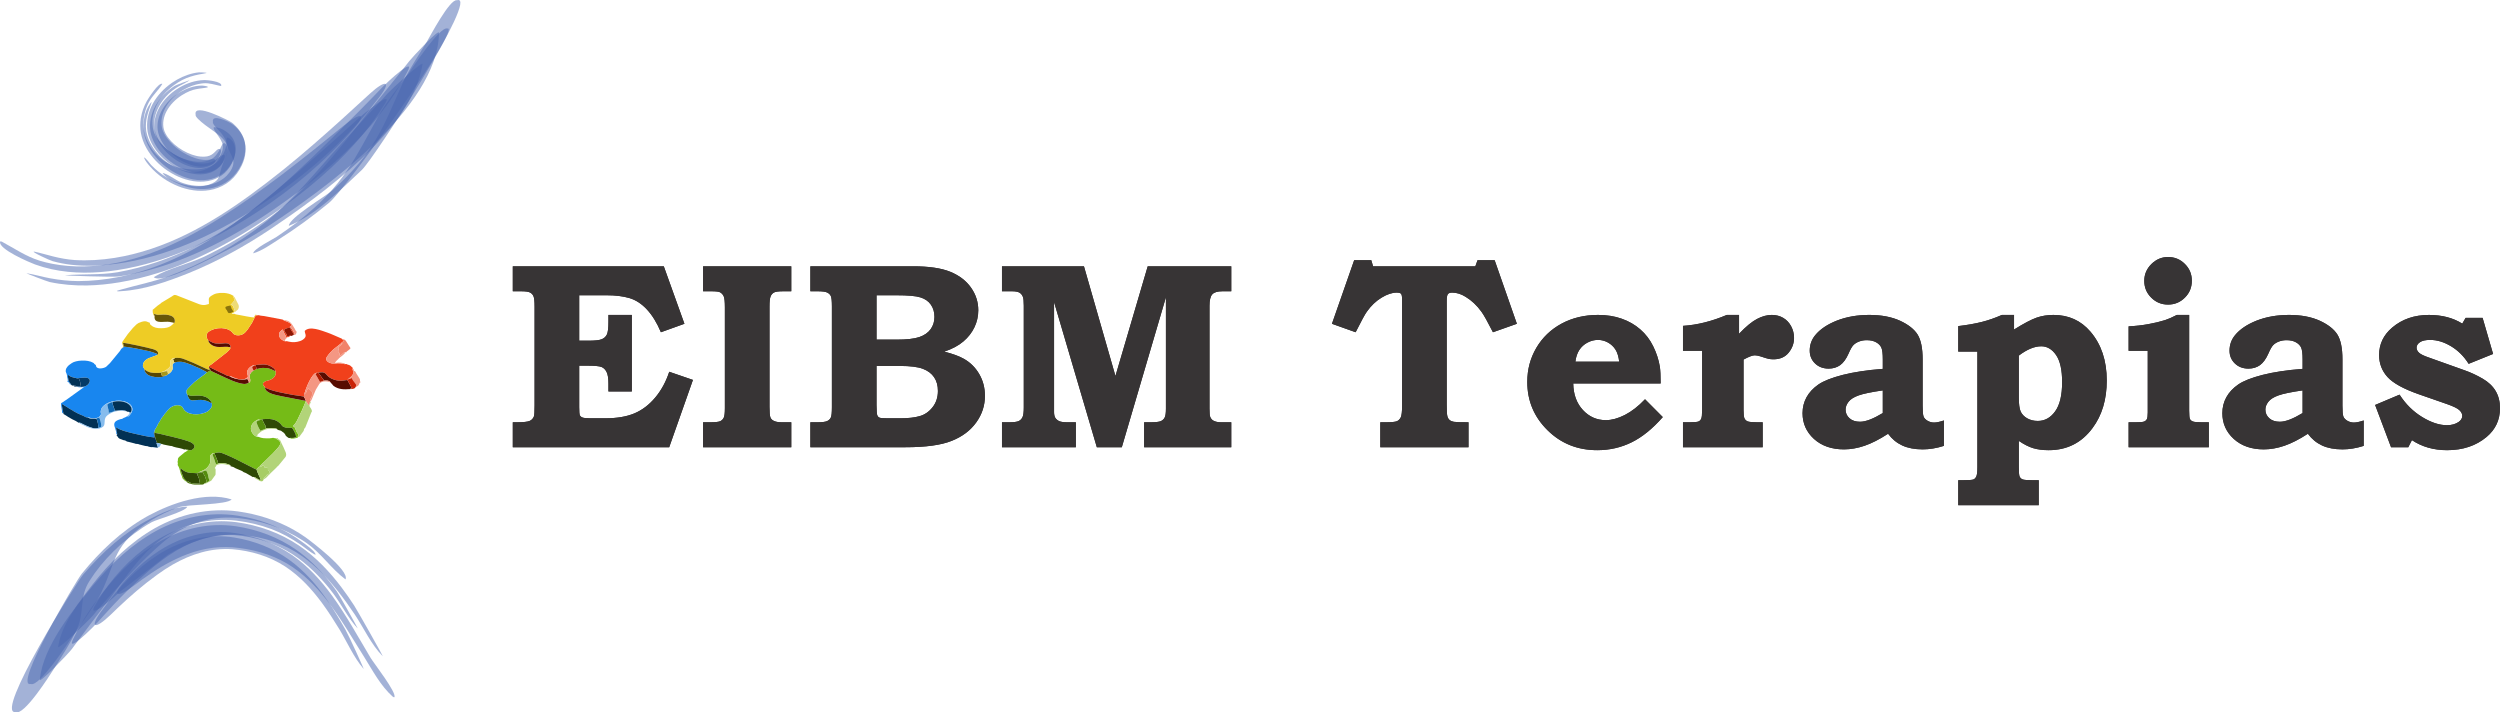 <?xml version="1.0" encoding="UTF-8"?>
<!DOCTYPE svg PUBLIC "-//W3C//DTD SVG 1.1//EN" "http://www.w3.org/Graphics/SVG/1.1/DTD/svg11.dtd">
<!-- Creator: CorelDRAW 2020 (64 Bit) -->
<svg xmlns="http://www.w3.org/2000/svg" xml:space="preserve" width="245.631mm" height="70mm" version="1.1" style="shape-rendering:geometricPrecision; text-rendering:geometricPrecision; image-rendering:optimizeQuality; fill-rule:evenodd; clip-rule:evenodd"
viewBox="0 0 30924.11 8812.78"
 xmlns:xlink="http://www.w3.org/1999/xlink"
 xmlns:xodm="http://www.corel.com/coreldraw/odm/2003">
 <defs>
  <style type="text/css">
   <![CDATA[
    .fil7 {fill:#023155}
    .fil17 {fill:#043A68}
    .fil21 {fill:#1169B5}
    .fil3 {fill:#1886EF}
    .fil6 {fill:#2E4905}
    .fil16 {fill:#48710B}
    .fil18 {fill:#558D0D}
    .fil14 {fill:#564704}
    .fil9 {fill:#570C01}
    .fil12 {fill:#685609}
    .fil19 {fill:#6D1102}
    .fil2 {fill:#75BB17}
    .fil10 {fill:#86BCED}
    .fil24 {fill:#8A730C}
    .fil22 {fill:#8F1502}
    .fil26 {fill:#A6961B}
    .fil13 {fill:#A7CD66}
    .fil25 {fill:#AF1A01}
    .fil8 {fill:#B2D479}
    .fil23 {fill:#CA2307}
    .fil5 {fill:#EECC25}
    .fil20 {fill:#EEDB75}
    .fil4 {fill:#F1401B}
    .fil15 {fill:#F1836A}
    .fil11 {fill:#F49783}
    .fil27 {fill:whitesmoke}
    .fil28 {fill:#373435;fill-rule:nonzero}
    .fil0 {fill:#4967AF;fill-opacity:0.502}
    .fil1 {fill:#4967AF;fill-rule:nonzero;fill-opacity:0.502}
   ]]>
  </style>
 </defs>
 <g id="Camada_x0020_1">
  <g id="_1869430894160">
   <g>
    <path class="fil0" d="M5652.31 3.05c292.24,-92.21 -1012.26,1943.73 -1178.66,2100.98 -256.96,240.06 -568.46,558.06 -900.74,689.55 1.86,-98.72 456.46,-366.94 534.34,-435.28 537.59,-481.32 630.88,-791.6 879.69,-1342.52 80.22,-170.44 191.16,-330.5 288.35,-491.56 36.93,-60.83 288.44,-542.59 377.01,-521.16z"/>
    <path class="fil0" d="M5533.77 352.88c188.2,-51.54 -1231.66,1963.42 -1464.85,2156.94 -199.58,163.9 -408.6,317.13 -626.84,455.31 -95.13,60 -200.21,136.52 -309.61,168.54 0.96,-53.73 248.03,-176.14 287.72,-203.03 88.29,-59.64 175.64,-120.87 260.17,-185.76 578.67,-453.67 704.92,-780.6 1008.55,-1322.52 103.24,-177.89 237.77,-342.41 359.31,-507.96 47.36,-64.3 391.82,-593.97 485.55,-561.51z"/>
    <path class="fil0" d="M5429.77 410.07c-12.99,927.44 -1438.9,1945.43 -2099.21,2379.06 -180.28,117.4 -366.15,226.15 -557.95,323.67 -103.95,52.44 -776.59,415.14 -870.65,314.89 186.91,-113.23 426.24,-158.52 624.59,-253.07 265.93,-129.12 521.36,-279.94 762.41,-451.1 524.02,-372.28 879.65,-846.55 1273.17,-1343.53 165.89,-208.23 336.24,-412.59 499.46,-623.01 33.45,-42.97 382.98,-422.96 368.2,-346.91z"/>
    <path class="fil0" d="M5226.02 796.38c-127.77,813.67 -1258.17,1618.75 -1870.72,2031.81 -323.55,216.73 -665.87,406.56 -1027.34,552.38 -260.49,103.86 -547.75,205.8 -830.25,221.06 -8.44,0.55 -46.72,6.86 -52.37,-3.31 15.67,-6.69 32.32,-11.22 48.72,-15.69 196.56,-55.58 395.66,-94.54 588.27,-164.76 434.8,-163.05 852.09,-390.23 1214.9,-681.32 346.01,-276.1 623.62,-629.8 920.18,-955.93 191.7,-209.59 387.91,-414.89 578.16,-625.9 47.07,-52.13 452.65,-424.71 430.47,-358.35z"/>
    <path class="fil0" d="M5028.19 907.54c-376.31,731.18 -1097.13,1324.32 -1769.59,1768.06 -515.53,337.32 -1086.98,617.94 -1697.2,728.94 -32.76,5.78 -65.63,11 -98.58,15.6 -67.13,9.63 -666.67,-10.64 -657.32,-15.06 216.63,-18.7 430.78,-0.88 647.25,-37.37 1.27,-0.2 2.58,-0.43 3.85,-0.64 634.31,-114.73 1223.53,-413.44 1723.59,-815.17 322.4,-256.83 622.48,-543.6 915.75,-832.73 218.12,-214.44 433.87,-430.42 645.21,-651.57 35.86,-37.45 431.51,-409.5 287.04,-160.07z"/>
    <path class="fil0" d="M4743.35 1311.2c-356.19,567.5 -912.51,1030.55 -1460.87,1402.07 -543.8,367.13 -1153.93,669.41 -1805.76,779.14 -132.38,22.17 -266.13,36.04 -400.36,38.71 -154.92,2.48 -310.18,-10.05 -461.8,-42.59 -30.56,-6.56 -295.27,-107.14 -285.04,-108.81 98.01,15.89 193.79,45.03 291.53,62.94 115.07,21.06 231.57,33.9 348.63,34.37 166.07,-0.33 331.5,-18.58 494.51,-49.8 653.18,-129.84 1202.16,-468.02 1713.92,-878.61 182.37,-144.88 361.56,-293.81 537.6,-446.3 241.28,-208.46 479.89,-419.05 714.59,-634.92 41.34,-38.02 489.22,-409.48 313.05,-156.19z"/>
    <path class="fil0" d="M4671.42 1227.2c-404.61,529.47 -927.62,973.42 -1485.66,1333.47 -529.71,339.49 -1123.69,620.23 -1752.94,703.41 -183.65,24.85 -369.91,31.88 -554.31,10.9 -76.77,-9.13 -152.95,-23.82 -227.45,-44.55 -38.6,-10.61 -276.37,-120.92 -228.31,-118.13 79.68,16.35 157.51,40.99 236.52,60.19 86.69,21.43 174.57,37.82 263.75,44.06 165.71,10.12 331.69,-0.79 495.53,-26.68 620.78,-99.37 1172.09,-411.14 1674.21,-775.93 273.56,-198.24 536.46,-411.2 791.15,-633.08 233.68,-203.03 462.27,-410.94 689.8,-620.81 200.04,-183.48 282.74,-163.8 97.7,67.14z"/>
    <path class="fil1" d="M4343.2 1628.85c-329.52,373.95 -717.01,697.2 -1131.07,973.41 -531.61,352.71 -1128.73,642.26 -1764.38,739.4 -268.6,41.09 -544.23,46.53 -810.74,-11.85 -68.99,-15.06 -136.99,-34.46 -203.41,-58.48 -60.9,-22.49 -461.08,-190.88 -432.09,-283.32 5.53,-5.59 17.13,0.09 23.2,2.38 154.66,83.14 296.76,181.88 466.38,234.51 51.13,15.26 102.98,27.96 155.37,38.15 259.4,50.18 525.66,39.29 784.4,-9.19 619.42,-119.85 1167.28,-459.37 1676.86,-816.31 131.78,-92.19 261.51,-187.31 389.37,-284.88 254.66,-194.13 503.96,-394.06 752.13,-596.37 223.71,-181.61 306.11,-158.06 93.97,72.55z"/>
    <path class="fil0" d="M2419.76 1416.74c-30.62,-154.95 421.89,78.84 450.03,100.69 68.61,55.58 123.98,126.56 149.73,211.93 14.35,48.68 18.13,99.69 12.39,150.06 -5.9,55.82 -23.49,109.54 -48.31,159.73 -35.15,70.96 -83.49,134.73 -144.93,184.97 -58.88,47.01 -127.28,80.13 -200.39,98.17 -22.91,5.61 -46.15,9.76 -69.6,12.48 -118.85,13.27 -239.34,-10.3 -348.94,-56.5 -69.65,-29.65 -161.88,-72.26 -208.23,-135.73 27.31,-12.38 187.64,97.86 219.31,110.17 32.42,12.59 65.66,23.2 99.6,30.86 98.38,21.28 201.81,22.85 298.61,-6.97 65,-20.17 125.19,-53.97 173.93,-101.72 45.8,-47.26 96.81,-122.98 81.57,-193.25 -9.88,-46.24 -42.18,-96.68 -59.41,-141.33 -1.33,-4.33 -2.83,-8.62 -4.37,-12.88 -6.36,-18.31 -12.49,-36.37 -21.92,-53.41 -22.46,-40.49 -56.29,-73.54 -90.91,-103.66 -2.22,-1.9 -4.46,-3.79 -6.7,-5.69 -34.72,-29.27 -300.6,-198.54 -281.47,-247.9z"/>
    <path class="fil0" d="M2634.12 1509.11c-21.25,-109.95 198.79,0.05 225.86,17.58 72.89,49.6 131.32,118.46 159.96,202.59 16.23,48.62 21.42,100.1 16.88,151.08 -4.34,56.89 -20.92,112.01 -45.05,163.54 -34.32,73.41 -82.56,139.62 -144.42,192.24 -59.98,49.64 -130.09,84.96 -205.29,104.9 -130.54,34.11 -268.16,20.95 -395.06,-21.65 -13.08,-4.46 -26.05,-9.24 -38.89,-14.31 -135.34,-53.47 -259.94,-139.38 -355.32,-249.55 -26.98,-31.35 -58.45,-67.63 -72.55,-107.33 20.17,-2.2 76.48,79.35 89.17,92.42 54.59,55.77 114.89,106.48 181.74,147.01 54.75,32.57 112.82,59.68 173.32,79.71 126.87,42.29 277.99,59.74 402.66,-0.06 95.28,-45.95 81.04,-99.79 109.71,-183.6 6.33,-22.21 14.93,-43.74 23.08,-65.32 11.49,-29.54 25.53,-57.93 36.25,-87.81 10.6,-29.67 17.92,-60.67 18.13,-92.31 0.52,-16.71 -1.06,-33.36 -4.66,-49.68 -1.2,-5.34 -2.54,-10.66 -4.07,-15.91 -13.85,-47.31 -40.56,-89.22 -70.67,-127.8 -14.35,-18.52 -113.26,-109.71 -100.79,-135.73z"/>
    <path class="fil0" d="M2660.37 1574.15c38.88,1.18 77.56,17.52 110.99,36.25 56.31,33.22 104.56,81.53 128.62,143.14 12.72,33.06 17.45,68.5 15.23,103.79 -1.96,42.93 -14.26,84.62 -32.09,123.52 -26.33,57.51 -63.11,109.88 -111.03,151.44 -45.41,38.21 -98.63,65.44 -155.87,80.94 -117.85,31.45 -242.77,13.07 -355.04,-30.56 -118.38,-46.18 -225.53,-120.65 -311.67,-213.91 -60.71,-66.3 -111.1,-142.49 -142.88,-226.84 -12.27,-32.9 -21.4,-67 -26.92,-101.69 -16.68,-120.82 4.9,-266.89 82.75,-365.33 2.24,-2.72 8.61,-11.96 13.18,-10.76 -1.03,5.2 -2.76,10.26 -4.51,15.26 -39.63,108.56 -77.94,211.31 -63.64,329.57 1.07,8.23 2.34,16.45 3.83,24.63 23.92,116.76 88.83,220.82 172.48,304.38 84.6,83.15 190.66,149.44 307.24,175.8 101.32,23.66 206.38,12.41 296.95,-40.11 33.55,-19.14 63.58,-43.7 88.49,-73.26 5.63,-7.14 10.98,-14.5 16.06,-22.03 17.54,-25.83 33.22,-52.61 45.98,-81.17 9.78,-22.09 17.42,-45.5 18.9,-69.75 1.15,-14.94 -0.39,-29.79 -4.36,-44.21 -1.59,-5.69 -3.49,-11.31 -5.64,-16.81 -12.26,-31.13 -30.23,-59.51 -49.31,-86.84 -7.18,-10.45 -91.39,-118.76 -37.74,-105.45z"/>
    <path class="fil0" d="M2827.14 1706.4c23.22,10.1 41.68,29.6 54.93,50.76 18.49,29.64 26.79,64.4 27.52,99.11 2.27,43.21 -7.93,86.13 -23.98,126.02 -24.06,59.91 -59.73,114.67 -107.23,158.66 -45.8,40.88 -100.23,70.3 -159.05,87.65 -121.1,35.33 -250.66,18.67 -367.45,-24.45 -122.86,-45.55 -234.53,-120.43 -324.91,-215.16 -89.94,-95.37 -159.89,-212.22 -184.05,-342.24 -10,-61.2 -10.42,-123.47 -0.99,-184.77 11.57,-74.17 37.47,-145.74 73.67,-211.38 15.04,-26.98 146.51,-236.55 192.58,-212.94 -48.17,80.47 -121.88,141.55 -166.71,226.35 -12.55,23.88 -23.67,48.57 -32.85,73.95 -34.03,96.12 -44.45,199.61 -24.5,299.95 27.48,120.75 97.15,227.68 189.16,309.5 93.68,81.18 205.45,128.93 328.31,142.04 83.92,10.49 172.44,10.41 253.86,-14.77 10.3,-3.21 20.56,-6.56 30.64,-10.37 35.11,-13.08 67.67,-31.56 95.92,-56.28 31.26,-28.26 55.95,-62.66 76.09,-99.52 3,-5.53 5.89,-11.12 8.65,-16.78 9.08,-18.8 16.76,-38.21 22.84,-58.19 5.51,-19.54 8.91,-39.54 10.46,-59.79 0.99,-14.72 -6.46,-92.16 27.08,-67.35z"/>
    <path class="fil0" d="M2797.41 1791.95c8.38,13.96 13.01,29.72 14.74,45.86 4.88,31.78 -2.29,64.36 -13.43,94.07 -17.8,47.12 -44.2,90.86 -80.57,125.98 -34.17,31.68 -75.1,54.43 -119.6,68 -99.65,30.06 -207.3,13.76 -303.05,-22.36 -107.4,-40.68 -204.58,-107.55 -282.95,-191.31 -74.03,-79.99 -133.12,-177.72 -152.01,-286.26 -16.58,-110.8 9.09,-222.06 63.19,-319.27 28.52,-50.67 64.21,-97.13 104.88,-138.62 39.24,-39.82 83.32,-74.96 130.59,-104.78 18.75,-11.75 188.59,-74.78 185.13,-69.23 -52.84,35.47 -113.19,58.96 -166.59,94.02 -31.47,20.75 -61.53,43.77 -88.98,69.63 -51.14,48.85 -95.47,105.26 -128.04,168.15 -45.99,89.64 -66.61,191.78 -45.03,291.21 23.69,95.08 85.66,176.66 160.17,238.35 78.55,63.34 172.63,107.26 270.62,130.53 60.95,15.04 125.73,22.42 187.89,10.4 12.2,-2.39 24.3,-5.25 36.17,-8.99 25.37,-7.96 49.1,-20.02 69.96,-36.56 25.33,-20.53 45.56,-46.37 62.46,-74.12 4,-6.61 7.82,-13.35 11.43,-20.17 5.88,-11.2 11.17,-22.71 17,-33.95 6.16,-13.35 12.44,-27.18 21.09,-39.15 8.8,-12.26 21.44,-18.17 34.04,-6.87 4.73,4.2 8.27,9.74 10.9,15.46z"/>
    <path class="fil0" d="M2771.67 1966.71c-11.34,33.94 -29.16,65.39 -52.57,92.46 -32.44,35.31 -73.37,61.06 -118.43,77.11 -101.52,36.06 -214.04,22.13 -313.76,-12.92 -111.96,-39.19 -213.71,-106.61 -296.15,-191.61 -79.64,-83.19 -142.94,-185.46 -164.89,-299.67 -19.8,-118.73 5.16,-238.74 61.21,-344.42 57.19,-106.52 142.68,-196.41 242.01,-264.7 19.98,-13.67 40.53,-26.53 61.63,-38.4 83.03,-46.51 175.44,-79.74 270.38,-89.83 9,-0.97 101.13,2.17 93.13,8.35 -28.63,7.73 -58.4,11.33 -87.49,16.95 -73.89,14.21 -146.34,35.53 -213.41,70.12 -35.31,18.53 -69.23,39.77 -101.42,63.33 -91.58,67.32 -170.6,154.41 -219.55,257.64 -45.26,96.12 -62.12,205.16 -32.56,308.45 30.98,95.42 100.19,173.12 177.5,234.55 79.29,61.34 170.05,109.81 265.98,139.17 4.56,1.42 9.15,2.74 13.72,4.07 70.84,20.53 145.99,33.59 219.2,18.02 24.39,-5.31 47.78,-13.96 69.8,-25.7 5.44,-2.91 10.8,-5.97 16.08,-9.14 28.15,-16.71 72.25,-65.42 106.53,-65.92 4.13,0 7.49,1.56 9.54,5.34 7.29,13.24 -1.33,34.48 -6.48,46.77z"/>
    <path class="fil0" d="M2717.82 1922.57c-11.56,25.96 -26.77,50.23 -46.34,70.92 -24.88,25.02 -55.29,43.09 -88.77,54.03 -83.15,26.93 -174.63,10.97 -254.42,-19.65 -95.76,-36.89 -182.17,-97.83 -251.15,-173.61 -61.71,-68.4 -112.34,-152 -126.24,-244.32 -11.7,-90.39 13.24,-180.89 59.02,-258.62 51.04,-85.27 125.37,-155.43 209.87,-207.09 41.11,-24.9 84.8,-45.47 130.42,-60.69 47.37,-15.55 97.38,-25.15 147.36,-25.05 6.67,-0.04 97.29,9 67.59,23.06 -19.84,4.65 -40.16,6.95 -60.34,9.49 -53.04,6.42 -105.61,14.63 -155.53,34.58 -35.89,14.82 -70.39,32.96 -102.97,54.07 -76.33,49.78 -143.81,116.34 -186.59,197.42 -35.63,68.35 -51.78,146.51 -33.06,222.3 20.76,72.59 73.47,135.3 128.6,184.73 64.72,56.84 140.9,101.79 222.51,129.57 34.43,11.82 70.19,20.43 106.56,23.29 25.17,1.96 50.61,2.1 75.55,-2.33 19.21,-3.5 37.74,-9.88 54.61,-19.78 14.87,-8.57 28.1,-19.49 40.36,-31.42 7.36,-7.21 14.49,-14.69 21.6,-22.15 34.51,-35.38 68.46,-21.29 53.56,30.68 -3.11,10.5 -7.29,20.77 -12.2,30.56z"/>
    <path class="fil1" d="M2614.2 2044.15c-9.42,5.43 -19.25,10.07 -29.31,14.11 -84.84,34.22 -181.92,20.62 -266.02,-8.66 -100.86,-35.14 -192.28,-96.59 -265.83,-173.72 -67.9,-72.04 -122.96,-160.54 -140.45,-259.15 -15.16,-99.17 8.91,-199.27 57.27,-286.18 52.25,-92.81 129.66,-170.24 218.38,-228.49 88.4,-57.55 189.45,-97.81 294.77,-108.9 15.88,-1.72 31.84,-2.74 47.8,-3.01 27.86,-0.3 216.22,16.14 206.46,69.07 -1.78,3.53 -5.89,3.75 -9.51,3.85 -71.67,-13.75 -136.22,-38.94 -210.95,-32.96 -8.33,0.77 -16.66,1.72 -24.93,2.9 -98.2,13.68 -191.87,53.49 -272.64,110.51 -78.96,56.19 -147.12,130.35 -187.59,219.06 -34.14,75.26 -45.74,159.46 -22.88,239.68 24.51,74.68 77.85,139.82 134.22,192.87 51.93,48.05 110.8,88.78 174.2,120.18 16.42,8.13 33.02,15.89 49.91,22.99 63.53,26.63 132.08,44.23 201.4,39.02 6.09,-0.5 12.19,-1.18 18.24,-2 20.47,-2.79 47.75,-11.56 68.2,-4.62 6.28,2.58 10.17,7.82 10.63,14.64 -0.1,26.55 -30.81,48.13 -51.38,58.81z"/>
    <path class="fil0" d="M190.17 8808.67c-262.53,21.91 757.19,-1604.63 836.92,-1698.67 119.09,-140.03 247.44,-272.21 387.38,-391.53 136.4,-115.49 284.29,-218.22 443.33,-300.06 132.96,-67.96 305.02,-152.91 459.11,-150.31 -20.11,58.66 -377.07,156.64 -438.95,190.49 -40.85,22.51 -80.89,46.53 -119.79,72.28 -253.57,171.41 -487.52,395.28 -651.5,655.56 -126.12,196.79 -60.8,370.77 -146.98,576.12 -79.04,181.27 -193.47,354.22 -299.33,520.61 -39.8,62.22 -365.36,580.77 -470.19,525.52z"/>
    <path class="fil0" d="M380.13 8460.6c-224.52,50.2 563.69,-1281.09 631.94,-1365.04 223.87,-275.32 485.52,-523.93 794.92,-700.93 10.08,-5.72 20.24,-11.37 30.42,-16.91 283.13,-152.83 704.12,-302.73 1028.16,-199.94 -60.28,69.48 -543.14,57.98 -657.91,97.39 -118.73,42.02 -232.69,96.86 -340.34,162.19 -473.07,294.91 -424.17,495.03 -613.52,890.39 -3.84,7.55 -7.59,15.17 -11.54,22.66 -97.77,180.33 -226.03,349.55 -342.6,517.96 -47.75,68.82 -414.11,637.29 -519.53,592.21z"/>
    <path class="fil0" d="M492.6 8404.44c40.5,-411.2 415.33,-867.94 664.87,-1169.19 218.1,-263.99 472.98,-502.97 774.57,-668.76 308.89,-167.06 656.63,-241.1 1005.75,-188.45 70.88,10.9 141.23,25.36 210.6,43.6 209.54,55.53 410.4,148.08 584.03,278.47 21.05,15.69 183.29,126.75 169.34,162.92 -68.15,-33.35 -128.07,-88.77 -190.77,-131.05 -110.31,-74.47 -227.09,-139.64 -351.71,-186.96 -138.96,-51.82 -284.14,-85.94 -431.23,-104.32 -332.18,-39.17 -668.95,39.22 -941.15,235.23 -252.8,186.69 -435.35,469.43 -620.66,718.39 -6.01,8.03 -12.12,16.01 -18.17,24.02 -156.44,202.27 -308.91,407.14 -461.31,612.46 -41.16,55.32 -414.04,443.82 -394.17,373.64z"/>
    <path class="fil0" d="M719.35 7997.46c42.68,-277.43 261.97,-558.24 428.4,-771.56 211.81,-273.78 465.89,-519.8 767.86,-692.19 314.74,-176.49 670.9,-256.34 1030.21,-207.34 239.17,33.82 471.91,106.77 683.04,224.94 49.11,27.62 96.89,57.7 143.13,89.9 68.44,47.65 556.8,417.71 501.76,525.49 -174.97,-129.27 -297.57,-320.58 -479.2,-448.26 -16.92,-11.75 -34.04,-23.23 -51.37,-34.37 -244.32,-156.1 -521.63,-249.12 -809.92,-276.94 -353.63,-30.92 -660.78,81.87 -926.59,308.21 -122.33,106.27 -238.5,220.16 -350.42,337.26 -110.34,114.82 -220.48,229.31 -325.47,349.11 -62.12,70.59 -122.9,142.36 -183.54,214.21 -49.41,58.45 -449.59,446.63 -427.9,381.52z"/>
    <path class="fil0" d="M920.04 7874.42c92.52,-191.45 212.44,-370.16 344.09,-536.71 201.45,-256.96 442.68,-489.05 729.17,-649.04 283.26,-155.86 602.35,-226.16 924.08,-179.33 268.1,40.39 524.76,135.5 747.25,291.61 145.7,102.24 273.9,226.88 387.18,363.82 40.27,48.9 78.51,99.52 115.16,151.2 27.46,38.73 265.03,460.98 255.81,456.26 -115.52,-126.12 -194.65,-286.84 -295.87,-424.26 -18.34,-24.9 -37.19,-49.5 -56.63,-73.56 -128.77,-157.71 -274.92,-301.94 -445.55,-414.11 -217.51,-141.63 -466.13,-221.35 -724.38,-241.29 -298.5,-19.16 -570.99,88.9 -815.13,253.03 -112.5,76.78 -218.22,163.23 -319,254.75 -123.73,112.02 -243.18,228.14 -357.5,349.79 -69.26,73.71 -136.64,149.12 -204.09,224.47 -36.79,41.11 -427.12,434 -284.59,173.36z"/>
    <path class="fil0" d="M1192.96 7459.97c23.48,-40.45 48.77,-79.84 75.08,-118.51 182.81,-274.06 425.52,-515.55 710.18,-682.84 288.14,-166.36 615.33,-242.62 946.88,-199.08 276.82,37.98 542.36,132.83 774.29,289.68 205.61,139.91 378.08,321.2 526.92,519.39 53.78,71.61 104.78,145.31 153.81,220.24 36.85,56.48 362.42,631.42 352.98,627.15 -142.69,-144.93 -232.35,-346.4 -344.31,-514.35 -67.47,-100.06 -137.34,-198.65 -212.4,-293.19 -149.39,-187.81 -320.99,-359.57 -526.74,-485.23 -227.75,-136.33 -484.25,-201.64 -748.39,-210.1 -293.47,-5.29 -573.66,96.01 -822.22,246.58 -1.06,0.64 -2.12,1.32 -3.16,1.98l-593.23 458.83c-40.39,36.94 -80.98,73.73 -122.43,109.48 -61.17,53.29 -299.34,232.85 -167.25,29.96z"/>
    <path class="fil0" d="M1267.33 7541.81c28.28,-39.62 57.62,-78.5 87.7,-116.76 191.59,-246.19 421.97,-468.54 696.66,-619.85 259.4,-140.77 550.81,-203.25 844.09,-156.91 246.77,40 481.89,130.69 684.51,278.14 182.93,133.11 333.26,304.12 462.04,489.06 84.07,120.75 159.79,247.16 232.02,375.29 46.87,83.48 231.75,490.67 224.03,483.76 -123.84,-145.03 -200.73,-325.27 -298.38,-487.57 -67.72,-111.08 -138.01,-220.77 -214.96,-325.72 -128.21,-174.35 -276.7,-335.41 -458.63,-454.68 -196.4,-127.12 -421.15,-193.29 -653.2,-213.09 -260.04,-18.52 -508.89,60.49 -733.06,188.18 -68.1,39.2 -133.78,82.58 -197.39,128.67 -172.76,124.93 -333.19,264.08 -487.64,410.86 -29.72,28.41 -59.21,57.11 -88.82,85.63 -192.04,185.11 -274.13,167.92 -98.98,-65.01z"/>
    <path class="fil1" d="M1551.36 7178.23c139.44,-158.67 301.09,-299.23 483.78,-406.04 264.46,-152.7 565.24,-221.87 869.22,-179.15 256.21,37.55 501.45,127.75 714.14,276.54 191.34,133.88 349.92,307.57 486.93,495.53 178.61,245.44 324,512.82 479.29,773.06 38.02,63.85 323.62,427.62 294.13,485.68 -7.14,4.48 -18.81,-5.61 -24.34,-9.52 -146.57,-132.53 -241.8,-314.48 -345.18,-480.03 -152.25,-241.34 -294.99,-490.28 -471.22,-715.42 -137.15,-174.72 -296.16,-333.42 -487.72,-447.95 -205.45,-120.37 -437.34,-181.12 -673.47,-201.26 -216.29,-15.86 -429.69,27.58 -628.17,113.19 -43.27,18.68 -86.03,38.59 -128.09,59.89 -170.85,86.96 -326.9,197 -479.52,312.31 -193.33,145.78 -272,119.61 -89.78,-76.83z"/>
    <path class="fil2" d="M3173.98 4564.61l-38.22 19.35c-17.92,7.05 -43.27,35.11 -46.67,58.42 -6.65,45.47 15.67,36.94 3.29,84.73l-14.62 5.29c-40.09,31.07 -100.3,11.32 -138.35,0.18 -86.42,-25.28 -200.94,-85.75 -285.8,-123.49 -8.98,-3.99 -43.12,-20.42 -49.41,-25.37 -13.99,3.26 -4.85,0.44 -15.46,5.48 -1.94,0.91 -8.17,4.99 -10.94,6.71 -7.72,4.82 -11.94,7.5 -19.49,9.78l-19.33 17.75c-7.35,5.26 -11.94,10.12 -17.92,14.98 -10.22,8.31 -26.48,18.07 -39.34,27.33l-77.02 60.18c-15.86,15.17 -89.02,82.27 -96.74,102.42 -7.39,19.21 -0.1,43.43 8.6,53.33 10.69,-1.66 16.95,8.03 35.23,12.55 44.14,10.93 145.95,-23.93 224.03,34.72 17.58,13.19 39.27,37.93 44.01,59.78 4.85,29.9 0.06,45.47 -13.85,63.23 -10.05,12.8 -27.08,30.57 -40.84,38.27 -103.03,57.66 -258.63,42.65 -297.29,-36.57 -9.61,-19.7 -21.16,-32.24 -44.09,-37.93 -67.57,-16.77 -127.45,26.01 -162.05,74.37 -19.22,26.88 -15.61,13.27 -43.22,56.49 -0.68,1.06 -2.68,4.15 -3.41,5.15 -12.85,17.58 -10.86,6.89 -22.74,30.95l-23.22 39.44c-13.22,19.4 -10.45,10.37 -20.84,36.8 -5.83,14.88 -7.69,15.4 -14.96,27.33l-6.33 10.45c-12.04,17.79 -14.77,19.68 -19.5,48.61l0.68 7.92c29.41,4.18 58.21,12.12 88.35,17.61 34.45,6.27 53,14.7 84.39,21.08 53.88,10.94 230.98,53.67 281.28,79.92 4.73,2.48 10.58,6.48 14.83,9.56l16.17 13.02c22.89,24.47 10.98,51.76 -13.45,67.48 -26.61,17.12 -48.02,-0.2 -83.39,-4.05 6.96,9.4 2.28,5.67 14.33,10.78l18.96 5.85c-5.54,1.3 -9.48,1.8 -13.41,3.24 -16.06,5.85 -5.31,2.61 -13.38,7.42 -9.06,5.39 1.64,0.23 -11.09,5.55 -0.94,0.4 -2.14,0.67 -3.1,1.07l-70.53 58.43c-6.58,8.17 -14.5,14 -16.82,24.8 -1.17,5.4 -0.42,10.34 -0.99,15.95 -3.07,30.14 4.07,-19.82 -0.94,7.68 -0.21,1.15 -0.6,2.27 -0.84,3.31 -6.94,31.21 2.93,2.48 1.42,34.14 -0.92,19.06 -2.42,1.12 -1.65,13.61 0.05,0.84 0.14,2.04 0.28,2.83 0.15,0.77 0.5,1.91 0.74,2.64 0.24,0.73 0.83,1.83 1.16,2.53l3.2 4.82c23.11,36.5 25.57,88.39 36.02,105.77 22.8,37.91 5.06,39.93 29.7,61.84 11.48,10.2 14.34,6.87 18.63,22.96l16.62 -4.14c-22.38,-27.17 -33,-26.73 -44.86,-66.25 -7.73,-25.8 -26.14,-63.11 -28.97,-90.17 21.53,8.72 32.08,30.73 82.24,48.58 34.47,12.27 76.13,7.72 113.74,11.73l28.89 -5.44c0.96,-1.02 2.47,-3.71 3.07,-2.81 0.62,0.91 3.06,-2.98 6.04,-5 0.54,-0.38 8.61,-4.9 8.81,-4.99 35.16,-16.44 73.62,-20.5 113,-81.92 39.36,-61.41 -12.88,-102.88 30.44,-136.32 9.88,-7.64 25.91,-17.9 35.99,-11.48 69.46,-10.35 58.57,-15.5 145.81,20.46 46.73,19.26 83.57,37.53 128.23,59.02 21.98,10.58 40.92,22.8 60.97,31.42 19.04,8.18 40.26,20.66 60.71,30.43 11.68,5.58 18.05,9.11 29.61,15.9 12.46,7.34 19.59,8.47 30.88,14.82 20.12,11.27 41.65,22.25 64.42,32 9.04,-11.41 25.42,-34.8 39.46,-38.55 7.16,-17.8 48.17,-49.3 64.96,-67.14l81.95 -80.84c0.64,-0.5 1.65,-1.21 2.28,-1.71 0.63,-0.5 1.64,-1.23 2.24,-1.74l43.77 -46.24c32.92,-40.56 86.13,-81.74 42.21,-124.35 -12.41,-12.05 -28.58,-13.45 -43.36,-27.82 -44.66,0 -9.29,-10.65 -43.09,-2.03 -22.64,5.78 -109.58,5.45 -134.11,-3.84l-34.39 -11.18c-0.94,-0.16 -2.15,-0.37 -3.08,-0.45 -0.96,-0.09 -2.34,-0.01 -3.22,-0.04l-6.77 0.88c-39.07,-7.3 -88.73,-66.85 -77.72,-119.34 8.51,-40.55 30.88,-63.29 66.08,-84.06 0.68,-0.39 16.93,-8.79 17.65,-8.93 40.3,-8.13 13.53,-4.56 20.02,7.21 16.57,-4.54 15.45,-9.44 36.26,-15.36 17.97,7.62 143.5,-30.52 228.59,62.67 11.48,12.58 15.11,23.62 30.22,31.9 36.01,19.74 62.77,14.01 107.42,13.7 12.75,13.33 29.93,46.24 38.71,65.04 0.42,0.87 0.94,1.94 1.35,2.82 0.4,0.89 0.93,1.94 1.32,2.85 13.31,30.67 2.34,33.19 14.57,41.27 -8.54,2.47 -22.76,10.03 -30.32,11.76 -14.31,3.27 -31.39,1.04 -46.43,0.98 3.58,8.54 -0.43,12.36 45.62,8.22 17.99,-1.64 26.58,-7.81 45.91,-8.25 2.57,-9.69 0.59,-6.32 0.01,-12.48l6.74 -10.52c8.88,-23.16 -9.38,-28.35 -23.1,-59.32 -18.12,-40.85 -10.64,-46.42 -36.06,-60.24l-5.48 -3.05c24.07,-21.18 44.33,-54.09 57.56,-82.69l53.59 -112.07c0.42,-0.91 0.91,-2 1.31,-2.91 0.42,-0.94 0.91,-2.03 1.33,-2.97l44.83 -105.43 1.06 -5.16 -284.31 -55c-78.9,-17.58 -214,-35.1 -222.25,-110.93 -7.21,-30.88 -25.71,-10.29 -22.64,-55.19 19.3,-14.4 23.87,-23.76 53.08,-29.18 54.83,-10.19 126.54,-54.31 97.88,-127.95 -4.57,10.17 4.77,1.46 -6.48,7.39 -28.75,-14.52 -64.11,-32.51 -100.02,-35.79 -82.34,-7.55 -87.84,7.83 -124.86,11.76z"/>
    <path class="fil3" d="M1514.2 4304.13c-15.25,6.58 -19.31,22.03 -32.28,39.85l-118.38 143.72c-0.53,0.69 -1.22,1.71 -1.75,2.4l-48.85 46.85c-23.09,17.47 -108.93,38.08 -124.15,-5.88 -8.46,-24.45 3.34,-9.87 -16.61,-25.27l-4.38 -3.22c-7.97,-7.18 1.2,-5.17 -14.5,-14.78 -71.46,-43.67 -216.61,-31.22 -264.71,3.4 -19.8,14.25 -38.9,24.71 -54.82,45.05 -0.54,0.68 -1.27,1.65 -1.8,2.35l-11.65 17.5c-3,6.09 -3.92,9.06 -5.59,15.55 -8.33,32.43 8.62,36.96 13.03,66.86 4.26,28.86 -0.57,16.38 7.33,42.91 2.38,7.94 0.09,-0.93 1.18,4.28 1.2,5.64 3.66,22.35 0.03,31.94l-2.81 5.4c-0.29,0.58 -1.26,1.71 -1.61,2.69 15.21,-6.28 29.77,15.94 33.29,29.12l14.97 0c-7.38,-11.33 1.54,1.72 -6.48,-7.96 -0.82,-0.99 -3.27,-3.83 -4.09,-4.82 -11.08,-13.51 -19.78,-24.79 -22.52,-41.5 -2.83,-17.37 -10.65,-54.84 -7.98,-64.3 14.57,1.45 8.95,24.11 105.17,40.87 41.46,1.06 76.96,-7.42 112.54,-6.22 86.97,2.93 56.05,86.21 -1.44,106.62 -32.62,11.57 -69.1,10.07 -102.79,3.17 7.94,8.98 -2.79,4.1 20.03,8.7 20.5,4.13 38.22,-1.28 67.33,-1.28l-7.49 4.97c-0.62,0.45 -1.76,1.22 -2.45,1.72l-210.47 151.47c-17.03,12.35 -10.52,3.66 -37.32,25.1 -26.27,21.04 -35.15,0.2 -21.84,72.24l6.31 40.54c1.78,20.94 -1.16,24.5 17.51,28.45 -5.87,-22.85 -20.52,-94.94 -18.85,-116.5l92.02 58.04c50.59,29.67 76.82,48.77 137.61,74.86l43.43 18.83c21.11,10.65 15.76,13.13 43.72,16.32 25.63,-1.41 34.14,7.68 57.41,9.57 39.25,3.2 81.14,-2.03 102.59,-33.94 14.93,-22.2 2.06,-24.7 3.5,-51.4 3.49,-64.69 79.3,-105.43 136.12,-120.81 171.02,-46.34 329.77,55.36 219.85,170.14 -15.41,16.09 -1.9,8.45 -20.8,12.34 -14.24,-7.72 -7.5,4.47 -36.2,13.74 -29.2,9.42 -18.93,12.59 -36.46,17.65 -20.92,6.01 -0.19,-4.62 -42.38,11.7 -51.63,19.95 -64.41,47.93 -42.88,100.21l9.08 30.95c6.31,20.13 7.39,19.69 7.39,46.29l11.22 0c-3.97,-21.57 -16.29,-70.98 -15.3,-86.83 50.18,40 161.08,65.08 223.77,79.81 74.68,17.55 174.97,41.21 253.87,47.99 -1.84,-32.91 -21.08,-59.44 -5.38,-66.27 4.73,-28.93 7.47,-30.82 19.5,-48.61l6.33 -10.45c7.26,-11.94 9.13,-12.45 14.96,-27.33 10.39,-26.43 7.62,-17.4 20.84,-36.8l23.22 -39.44c11.87,-24.06 9.88,-13.37 22.74,-30.95 0.73,-0.99 2.73,-4.09 3.41,-5.15 27.61,-43.22 24,-29.61 43.22,-56.49 34.61,-48.36 94.49,-91.14 162.05,-74.37 22.93,5.69 34.48,18.23 44.09,37.93 38.66,79.23 194.26,94.23 297.29,36.57 13.76,-7.7 30.79,-25.47 40.84,-38.27 13.91,-17.75 18.7,-33.32 13.85,-63.23 -24.31,-6.16 -19.48,-17.37 -71.11,-32.07 -31.29,-8.9 -56.53,-11.42 -94.44,-9.52 -95.23,4.8 -104.05,24.06 -137.73,-65.47 -8.7,-9.9 -15.99,-34.12 -8.6,-53.33 7.72,-20.14 80.88,-87.25 96.74,-102.42l77.02 -60.18c12.87,-9.27 29.12,-19.02 39.34,-27.33 5.98,-4.86 10.56,-9.72 17.92,-14.98l19.33 -17.75c-7.99,-10.83 -26.87,-17.55 -41.86,-24.74 -17.27,-8.27 -23.25,-13.41 -43.74,-22.4 -17.59,-7.73 -32.7,-13.57 -49.79,-21.35 -17.7,-8.06 -27.95,-13.66 -46.19,-20.4 -65.42,-24.15 -134.07,-60.07 -214.5,-32.86 -11.42,10.83 -24.83,8.71 -27.65,29.71 -2.66,19.8 5.07,29.65 -0.14,53.04 -5.64,25.27 -33.56,51.1 -53.07,59.85 -9.34,10.78 -24.68,19.11 -43.46,22.38 -37.53,24.35 -114.25,19.65 -159.84,7.13 -23.93,-6.6 -44.08,-12.95 -60.69,-29.49 -17.65,-17.59 -27.99,-30.2 -32.56,-60.46 -5.02,-23.92 -26.75,-22.43 -12.75,-69.57 19.98,-67.24 113.18,-77.77 171.51,-104.31l-0.39 -15.93c-30.48,-10.05 -65.37,-24.37 -96.56,-31.64 -83.72,-19.5 -234.52,-50.36 -319.14,-57.87 -7.38,14.86 -2.58,12.84 -13.29,17.34z"/>
    <path class="fil4" d="M2574.88 4209.32c52.75,26.69 63.68,42.7 145.96,41.73 51.33,-0.6 129.86,-25.72 130.88,45.02l-22.57 -3.73 23.48 9.96c-10.5,21.84 -26.82,37.58 -44.33,53.59l-198.19 155.26c-9.73,5.97 -34.89,15.22 -25.71,26.72l119.8 59.13c23.86,12.46 40.43,18.37 61.95,29.38 18.75,9.61 45.21,25.14 70.36,26.31 25.2,-0.19 34.33,10.35 56.3,18.28 19.74,7.11 37.79,13.7 56.96,18.59 46.08,11.78 95.04,3.1 116.42,-30.4 1.08,-21.89 -10.24,-30.49 -9.77,-54.22 0.99,-50.32 67.98,-93.6 105.22,-89.95 50.82,-0.79 126.3,-25.76 200.01,23.68 17.63,11.82 31.71,17.83 43.69,42.58 28.65,73.64 -43.06,117.76 -97.88,127.95 -29.21,5.43 -33.78,14.78 -53.08,29.18 -3.07,44.91 15.42,24.31 22.64,55.19 91.9,47.05 246.97,72.86 352.33,92.04 26.48,4.82 116.08,14.94 129.99,21.78 1.06,-15.59 2.72,-44.15 11.51,-54.48 7.76,-36.12 90.03,-250.36 150.57,-241.19l13.41 -0.81c108.64,-24.11 85.74,30.58 156.51,67.08 65.34,33.7 118.53,38.73 199.58,23.38 0.84,-0.34 10.22,-3.78 10.32,-3.83 8.98,-4.9 6.7,-3.63 9.06,-7.09 4.33,-11.75 -0.38,-3.9 9.9,-12.69 3.39,-2.91 9.96,-6.74 14.72,-10.93 6.38,-5.6 17.99,-17.13 23.49,-25.24 19.38,-28.49 8.57,-48.18 1.52,-78.14l4.99 -12.2c-15.67,-10.2 -23.32,-24.74 -38.95,-32.9 -11.75,-6.13 -15.81,-4.2 -28.29,-9.32 -11.72,-4.8 -13.13,-10.76 -29.3,-3.84 -94.76,-23.88 -103.65,-3.75 -157.99,-9.08 -37.34,-3.66 -97.54,-34.67 -68.4,-79.65 12.15,-18.73 23.96,-33.69 37.77,-49.65l30.72 -31.75c6.37,-6.89 2.34,-3.34 10.66,-10.73 0.92,-0.82 5.98,-4.94 6.89,-5.7 0.63,-0.53 1.57,-1.32 2.2,-1.86l83.53 -65.35c7.19,-9.72 3.13,-5.06 12.01,-13.68 1.49,-1.44 7.59,-6.5 9.1,-7.58 11.28,-8.11 13.91,-6.31 22.42,-16.18 -12.54,-8.79 -11.87,-4.18 -22.18,-16.63 -1.93,-5.99 -3.93,-7.34 -19.43,-13.74 -44.21,-18.26 -121.38,-54.65 -167.25,-70.05 -76.46,-25.65 -217.39,-85.51 -279.31,-20.22 0.86,10.29 1.5,12.4 3.49,21.53l3.88 13.04c12.31,36.36 -3.39,53.86 -28.93,72.82 -8.88,6.6 -24.51,14.16 -36.08,18 -47.7,15.89 -89.45,17.64 -137.61,7.43 -15.9,-3.37 -30.53,-9.66 -46.05,-3.88 -27.9,-6.81 -65.68,-32.63 -72.77,-62.44 -12.5,-52.55 17.3,-64.38 40.98,-84.19 11.54,10.92 2.39,1.11 6.12,13.81 10.74,36.74 33.75,59.69 37.1,80.9l13.53 -2.13c18.14,6.08 3.17,5.25 19.05,-1.15 0.26,-0.11 7.39,-4.05 8.35,-4.8 9.73,-7.45 2.92,0.65 10.05,-10.7l-37.44 9.18c-6.48,-40.29 -19.88,-27.76 -39.52,-79.92 20.24,-16.67 41.14,-27.36 77.85,-25.97 7.94,33.31 10.99,27.42 23.52,47.68 17.7,28.65 21.43,29.38 17.29,40.7l4.09 0c6.95,-11.86 -5.09,-1.89 8.44,-12.49 -7.52,-13.13 -16.35,-31.73 -26.54,-48.24 -31.1,-50.36 -13.91,-24.58 -35.14,-38.23 67.1,-41.6 -60.59,-74.85 -68.78,-79.25l-6.95 -4.85c-3.75,-7.54 -20.04,-9.64 -30.19,-11.39l-209.95 -39.73c-11.8,-2.28 -30.04,-2.17 -44.55,-5.38 -17.26,-3.83 -24.11,-8.69 -44.01,-2.63l-15.1 -1.15 -46.76 94.78c-3.73,6.57 -4.08,6.14 -8.27,12.1l-46.03 70.19c-13.35,15.12 -18.39,23.23 -32.97,37.87 -42.54,42.75 -123.11,43.02 -148.84,6.17 -55.53,-79.5 -217.85,-83.02 -306.53,-11.94 -0.64,0.5 -1.67,1.21 -2.28,1.75 -11.47,10.15 -17.68,35.31 -16.37,53.09 0.89,12.14 12.54,40.84 19.65,45.39z"/>
    <path class="fil5" d="M1912.45 3910.29l-9.61 -29.18c23.44,4.34 23.59,18.22 84.89,12.36 72.05,-6.89 197.17,1.49 171.04,100.93l-24.68 -6.13c5.95,10.05 -0.06,6.38 12.48,9.39l0 8.31c-25.13,9.11 -32.42,54.15 -154.02,54.2 -48.53,0.03 -89.85,-7.34 -122.01,-36.16 -14.24,-12.78 -19.06,-12.27 -15.2,-30.52 -29.96,-6.97 -42.78,-31.76 -104,-12.48 -12.95,4.08 -4.1,2.01 -15.04,5.75 -23.22,7.96 -21.59,6.31 -48.63,26.26l-45.83 45.71c-3.21,3.76 -2.29,2.96 -5.46,7l-56.82 68.01c-0.5,0.73 -1.18,1.74 -1.66,2.49 -0.49,0.76 -1.08,1.83 -1.56,2.59l-48.37 68.14c-26.25,38.25 -18.34,30.19 -8.65,64.85 8.15,29.13 -2.53,5.54 -5.12,32.31 10.71,-4.49 5.92,-2.48 13.29,-17.34 3.83,-19.04 -2.69,-28.31 -6.43,-45.91 24.89,-2.05 314.1,60 367.95,76.89 20.62,6.47 61.73,19.43 66.03,47.2 2.53,16.37 -3.98,17.12 -11.46,27.27 -58.33,26.54 -151.53,37.06 -171.51,104.31 -14,47.14 7.73,45.65 12.75,69.57 13.74,7.5 14.74,14.57 34.92,24.73 14.06,7.08 31,14.3 44.69,17.05 43.82,8.76 70.58,4.02 111.58,4.71l0 -5.79 -0.47 0.38c31.22,-3.21 68.93,-19.56 92.75,-39.49l4.56 -3.81c0.62,-0.49 5.9,-4.56 6.85,-5.29 45.54,-35.34 22.69,-63.05 28.54,-94.33 4.29,-22.89 34.82,-38.95 60.63,-37.71 48.31,2.87 50.94,-7.4 119.77,19.95 35.18,13.99 67.95,26.82 103.24,41.9 66.13,28.24 132.1,64.21 202.88,91.04l-5.28 -20.09 -5.09 -21.47c-9.18,-11.49 15.98,-20.75 25.71,-26.72l198.19 -155.26c17.51,-16.01 33.83,-31.75 44.33,-53.59l-23.48 -9.96c-43.14,-9.08 -100.39,6.87 -157.67,-3.9 -37.55,-7.08 -86.53,-35.31 -96.6,-79.13 -7.11,-4.54 -18.76,-33.25 -19.65,-45.39 -1.31,-17.78 4.9,-42.94 16.37,-53.09 0.6,-0.54 1.64,-1.25 2.28,-1.75 88.68,-71.08 251,-67.57 306.53,11.94 25.72,36.85 106.29,36.59 148.84,-6.17 14.58,-14.64 19.63,-22.75 32.97,-37.87l46.03 -70.19c4.19,-5.95 4.54,-5.53 8.27,-12.1l46.76 -94.78 15.1 1.15c-3.79,-4.29 3.16,-7.43 -24.97,-7.43 -0.67,30.48 -5.51,3.39 -12.48,33.29 -23.25,0 -157.9,-25.31 -181.42,-30.76 -23.27,-5.4 -46.03,-5.38 -59.89,-15.01l-33.27 0c9.82,-13.42 18.22,-15.67 33.27,-12.48l-8.3 -8.33 12.01 -16.63c-21.69,-59.4 -18.81,-71.53 -52.03,-72.92 11.95,-8.49 10.58,-10.12 19.02,-18.68 36.3,-36.7 29.55,-41.8 16.83,-83.14 6.07,-11.17 5.95,-4.54 -9.79,-14.87 -26.77,-17.58 -66.12,-27.86 -106.57,-30.9l-50.3 0c-30.47,2.34 -58.74,9.05 -79.5,20.13 -81.91,43.7 -51.91,49.28 -57.56,117.17 -18.66,1.54 -49.97,25.48 -119.06,2.56l-262.87 -103.24c-50.94,-23.42 -53.76,-5.73 -74.54,6.14l-132.37 79.82c-5.48,4.83 -5.24,5.68 -6.03,6.45l-6.63 5.87c-0.74,0.49 -1.83,1.08 -2.61,1.54 -36.7,21.58 -82.53,69.41 -90.67,71.58 0,30.11 -1.31,34.07 7.4,57.89l5.72 12.8c9.73,11.13 0.05,1.25 10.69,8.36z"/>
    <path class="fil6" d="M2653.06 5604.86l1.94 0.72c1.74,26.49 7.67,21.05 15.62,44.35l6.67 18.18c7.97,15.5 17.99,43.12 19.77,62.58l12.3 -0.45c31.49,1.26 46.57,-5.29 81.25,2.71 15.45,3.56 50.45,13.72 62.04,24.56 -1.49,17.81 -4.51,5.49 32.05,19.07 20.37,7.57 9.38,8.07 35.57,18.52l75.92 32.27c14.26,7.67 3.22,8.66 34.48,19.59 1.75,0.62 7.7,2.66 9.15,3.32l76.72 44.25c14.52,8.52 5.64,7.99 20.22,4.46 19.79,4.62 28.48,9.83 44.83,21.2 15.56,10.81 26.56,16.68 43.47,20.51 -3.32,-22.69 -17.02,-46.1 -25.96,-66.5 -5.94,-13.51 -22.3,-51.42 -25.42,-65.29 -22.77,-9.76 -44.3,-20.74 -64.42,-32 -11.29,-6.35 -18.42,-7.48 -30.88,-14.82 -11.56,-6.79 -17.93,-10.32 -29.61,-15.9 -20.45,-9.77 -41.67,-22.25 -60.71,-30.43 -20.06,-8.62 -38.99,-20.85 -60.97,-31.42 -44.66,-21.49 -81.49,-39.76 -128.23,-59.02 -87.25,-35.96 -76.36,-30.81 -145.81,-20.46z"/>
    <path class="fil7" d="M1450.53 5370.6c-6.62,11.67 -5.87,6.41 -7.06,20.8 10.11,3.65 10.84,9.14 18.04,19.4l5.4 7.09c9.95,10.16 30.74,14.68 42.74,19.65l11.56 5.09c23.35,8.32 17.64,-1.27 40.5,13.58 6.12,3.95 2.56,3.08 10.63,6.03 4.17,1.51 12.75,2.63 17.32,3.47l72.93 18.59c25.28,11.03 26.45,3.87 45.79,8.28 11.87,2.72 -2.2,-0.88 12.09,4.57l76.52 19.17c35.07,1.89 23.34,2.42 44.57,9.51 11.91,3.97 37.16,7.96 51.24,3.97l60.56 10.4c-2.92,-30.1 -12.45,-34.04 -16.72,-59.9l12.45 -0.72c-10.54,-7.64 -3.2,1.57 -10.5,-9.09l-5.87 -16.24c-6.96,-29.64 -19.72,-57.01 -24.54,-101.04l-0.68 -7.92c-15.7,6.84 3.54,33.36 5.38,66.27 -78.9,-6.79 -179.19,-30.44 -253.87,-47.99 -62.68,-14.73 -173.59,-39.81 -223.77,-79.81 -0.99,15.85 11.33,65.26 15.3,86.83z"/>
    <path class="fil6" d="M1949.08 5479.59l47.24 11.66c11.38,0.24 16.32,4.52 26.11,7.69l86.62 17.36c11.32,0.42 8.25,-0.54 18.65,2.15 0.1,0.01 8.36,3.02 9.14,3.35l8.46 4c15.84,6.46 54.43,13.19 74.43,17.11 62.8,12.31 53.15,24.2 76.63,14.91 35.38,3.85 56.78,21.18 83.39,4.05 24.42,-15.72 36.33,-43.01 13.45,-67.48l-16.17 -13.02c-4.26,-3.07 -10.1,-7.08 -14.83,-9.56 -50.3,-26.25 -227.39,-68.98 -281.28,-79.92 -31.39,-6.37 -49.94,-14.81 -84.39,-21.08 -30.14,-5.49 -58.94,-13.43 -88.35,-17.61 4.82,44.04 17.58,71.41 24.54,101.04l5.87 16.24c7.3,10.66 -0.04,1.45 10.5,9.09z"/>
    <path class="fil8" d="M3213.15 5770.36c26.9,9.35 13.01,-1.93 34.52,-11.56 8.5,-3.8 0.58,-1.03 13.9,-4.07 0.84,1.12 1.75,1.51 2.08,3.61l4.97 10.46c1.61,4.32 2.91,11.02 3.92,15.21 8.44,-0.03 23.14,-1.78 30.45,1.23 16.91,6.96 11.32,8.61 11.32,30.5l10.13 3.89c7.01,5.65 10.4,18.27 10.02,21.19 -3.13,24.15 -27.91,29.89 -31.17,32.65 -27.36,23.15 10.73,-18.04 -6.32,7.89l-24.64 23.84c-12.72,12.1 -8.23,5.11 -10.74,22.86 21.52,-7.16 40.98,-26.97 55.27,-44.67l16.13 -14.77c17.4,-21.89 12.21,-11.6 40.54,-40.79 0.59,-0.6 1.46,-1.5 2.08,-2.08 0.62,-0.59 1.55,-1.41 2.2,-1.96l42.36 -40.83c14.45,-18.68 -6.95,6.06 5.22,-7.26 8.7,-9.51 -0.24,0 9.11,-7.54 9.87,-7.97 7.52,-7.15 14.49,-14.63l83.02 -101.83c0.28,-0.42 0.84,-1.47 1.1,-1.9 0.47,-0.82 2.43,-5.29 2.82,-6.28 6.11,-15.43 4.54,-31.15 -2.52,-49.7 -0.37,-0.94 -0.84,-2 -1.25,-2.92 -0.38,-0.89 -0.93,-1.94 -1.35,-2.81l-26.45 -60.91c-1.36,-2.77 -3.71,-7.06 -4.28,-8.21 -0.5,-0.99 -2.24,-4.57 -2.72,-5.6l-12.19 -25.27c-0.45,-0.78 -1.15,-1.76 -1.61,-2.54 -10.24,-17.46 -11.33,-30.52 -16.71,-37.38 -13.82,-17.66 -24.52,-5.09 -30.56,-27.68l-29.11 0c14.78,14.38 30.95,15.77 43.36,27.82 43.91,42.6 -9.29,83.78 -42.21,124.35l-43.77 46.24c-0.6,0.5 -1.61,1.23 -2.24,1.74 -0.63,0.5 -1.64,1.21 -2.28,1.71l-81.95 80.84c-16.79,17.84 -57.8,49.34 -64.96,67.14z"/>
    <path class="fil7" d="M784.15 5112.64c1.12,13.32 6.23,10.8 17.58,17.63l48.17 30.96c0.93,0.42 2.14,0.67 3.1,1.06l23.37 14.08c28.97,18.23 54.27,24.22 83.68,45.42 12.74,9.18 10.66,8.41 25.78,4.99 21.59,7.05 30.28,16.06 55.02,26.35 16.92,7.03 32.31,16.66 51.01,22.83 43.45,14.31 68.85,30.66 124.97,18.37 2.52,-17.41 -9.52,-97.75 -24.74,-114.91 -54.06,-4.97 -62.31,6.48 -110,-15.22 -27.96,-3.19 -22.61,-5.67 -43.72,-16.32l-43.43 -18.83c-60.78,-26.09 -87.02,-45.18 -137.61,-74.86l-92.02 -58.04c-1.67,21.57 12.98,93.65 18.85,116.5z"/>
    <path class="fil8" d="M3681.8 5403.88l20.79 0c0.29,-0.62 0.29,-2.48 0.35,-2l50.47 -68.1c4.58,-8.1 3.78,-7.23 5.87,-16.54 3.75,-16.81 -1.37,-4.18 12.12,-23.24 6.87,-9.71 0.13,2.92 7.87,-13.12l61.41 -154.5c12.72,-41.36 25.62,-28.54 12.63,-60.13 -0.2,-0.48 -7.14,-13.74 -7.23,-13.89 -6.21,-10.29 -14.7,-17.65 -17.4,-28.72 -4.2,-17.32 7.98,-37.14 15.35,-39.97 -2.67,-10.08 -0.4,-5.19 -8.3,-13.31 -1.7,6.62 -14.25,35.98 -17.64,41.23 -19.11,-14.48 -14.19,-36.99 -35.57,-46.92l-44.83 105.43c-0.43,0.94 -0.92,2.03 -1.33,2.97 -0.4,0.91 -0.89,2 -1.31,2.91l-53.59 112.07c-13.23,28.6 -33.49,61.51 -57.56,82.69l5.48 3.05c25.42,13.82 17.94,19.39 36.06,60.24 13.72,30.97 31.98,36.16 23.1,59.32l-6.74 10.52z"/>
    <path class="fil6" d="M3296.42 5297.9c22.66,2.19 45.89,-2.97 69.17,-2.25 11.32,0.35 22.37,1.6 33.55,2.82 16.48,1.8 20.31,1.94 28.84,9.73 3.87,12.11 30.35,13.94 43.71,18.7 12.31,4.39 6.92,3.34 10.59,6.06l30.9 23.2c28.53,26.53 1.74,23.92 48.47,55.68 10.6,7.2 13.37,10.55 28.6,4.54 15.04,0.06 32.12,2.29 46.43,-0.98 7.55,-1.72 21.78,-9.29 30.32,-11.76 -12.22,-8.08 -1.26,-10.6 -14.57,-41.27 -0.39,-0.91 -0.92,-1.95 -1.32,-2.85 -0.4,-0.88 -0.93,-1.95 -1.35,-2.82 -8.79,-18.8 -25.96,-51.71 -38.71,-65.04 -44.64,0.31 -71.41,6.04 -107.42,-13.7 -15.11,-8.28 -18.73,-19.33 -30.22,-31.9 -85.09,-93.19 -210.63,-55.05 -228.59,-62.67 2.97,18.14 -0.47,3.61 2.14,13.24l31.41 64.41c12.8,9.24 1.69,0.38 6.01,1.38l1.04 34.73 10.99 0.73z"/>
    <path class="fil9" d="M3934.84 4610.93c16.64,9.76 1.51,-1.64 11.54,12.85 7.26,10.46 -1.66,1.28 8.57,11.96 27.97,29.21 12.8,20.32 26.63,35.78 5.69,6.35 2.39,1.93 6.47,5.89 10.58,10.3 14.18,16.67 17.56,31.18 35.62,-2.32 65.03,-4.23 82.8,21.29l37.01 43.11c60.49,44.72 127.66,46.23 201.2,40.1 17.17,-13.21 14.92,2 32.03,-17.83 -21.87,-8.52 -8.35,4.39 -19.94,-19.35 -0.44,-0.88 -0.87,-2.01 -1.31,-2.88 -3.07,-6.12 -0.72,-1.93 -4.46,-7.97l-22.26 -40.16c-1.35,-2.67 -6.19,-13.31 -6.74,-14.04 -6.94,-9.43 0,-5.83 -13.02,-9.48 -81.05,15.35 -134.24,10.32 -199.58,-23.38 -70.78,-36.5 -47.88,-91.19 -156.51,-67.08z"/>
    <path class="fil10" d="M1082.08 5164.18c47.69,21.7 55.94,10.25 110,15.22 0.89,-0.86 2.35,-3.24 2.91,-2.35l12.22 -6.89c6.14,-2.3 14.7,-3.34 19.92,-4.99 7.58,10.61 31.25,84.83 24.32,113.89l-34.63 15.25c-56.11,12.29 -81.52,-4.05 -124.97,-18.37 -18.71,-6.17 -34.09,-15.8 -51.01,-22.83 -24.74,-10.29 -33.43,-19.3 -55.02,-26.35 0,15.1 -0.88,9.28 14.2,17.47 15.74,8.56 -13.07,-6.32 5.73,2.49l56.91 26.22c6.09,4.48 0.94,1.49 7.5,4.97 0.1,0.05 8.42,3.55 8.79,3.7 9.03,3.66 4.62,2.03 12.05,4.6 56.01,19.4 131.55,33.31 182.2,-6.86 11.83,-9.38 17.69,-22.72 19.19,-38.63 5.85,-62.34 -3.92,-87.66 83.92,-132.85 28.67,-14.74 49.18,-19.63 87.21,-25.13 48.7,-7.04 60.88,4.15 102.95,4.92 -28.48,-23.34 -100.29,-12.44 -132.87,-7.63 -7.63,4.14 -80.91,27.45 -88.69,27.65 -1.4,-66.05 -20.85,-74.27 -15.77,-106.47 16.73,-11.91 39.83,-24.91 66.51,-29.09 56.94,-15.99 124.39,-10.49 171.42,12.5 40.74,19.92 84.22,71.81 47.01,119.32 -12.39,-7.72 -6.99,-6.55 -20.81,-10.35 9.53,19.54 16.13,33.17 -12.49,39.83l0 16.62c18.9,-3.89 5.39,3.75 20.8,-12.34 109.92,-114.78 -48.84,-216.48 -219.85,-170.14 -56.82,15.38 -132.63,56.12 -136.12,120.81 -1.44,26.7 11.43,29.21 -3.5,51.4 -21.45,31.91 -63.34,37.14 -102.59,33.94 -23.27,-1.89 -31.78,-10.98 -57.41,-9.57z"/>
    <path class="fil8" d="M2455.69 5847.37c17.18,-3.21 20.75,-6.9 36.26,-5.48 6.33,-9.06 43.3,-20.13 58.19,-22.69 18.73,25.46 25.52,66.31 31.26,95.62 4.36,22.27 10.17,3.55 7.23,34.06 -10.07,7.72 -29.46,17.56 -41.29,21.5 -8.55,3.7 -14.65,6.14 -22.3,11.78 6.72,0 13.58,0.55 20.18,-0.77 1.17,-0.23 2.2,-0.55 3.32,-0.84l64.8 -35.04 50.47 -70.19c2.03,-5.9 1.04,-2.08 2.68,-9.83l0.62 -54.32c-3.42,-19.58 5.56,-10.44 -8.79,-16.23l0 -12.48c20.61,-8.32 -0.59,-19.09 30.09,-32.32 61.8,-26.65 134.67,6.84 164.24,7.35 -11.6,-10.84 -46.59,-21 -62.04,-24.56 -34.68,-7.99 -49.77,-1.45 -81.25,-2.71l-34.41 12.95c-13.4,-16.84 -15.52,-37.39 -23.74,-60.97l-16.64 -41.81c-0.35,-0.97 -0.86,-2 -1.16,-2.97 -3.13,-9.66 -2.54,-5.72 -3,-17.22 7.01,-5.97 15.69,-11.22 24.59,-14.64l-1.94 -0.72c-10.08,-6.42 -26.11,3.84 -35.99,11.48 -43.32,33.44 8.91,74.91 -30.44,136.32 -39.38,61.43 -77.84,65.48 -113,81.92 -0.2,0.09 -8.27,4.61 -8.81,4.99 -2.98,2.01 -5.43,5.9 -6.04,5 -0.6,-0.91 -2.12,1.79 -3.07,2.81z"/>
    <path class="fil11" d="M3770.86 4852.93c-3.21,26.83 -2.56,5.95 6.61,13.61 10.37,-12 11.39,-13.86 17.13,-29.7 6.24,-17.21 4.88,-19.29 16.15,-29.79 22.04,3.66 -0.35,-3.45 31.89,21.24l3.85 3.32c5.46,5.3 0.68,1.16 5.54,6.43l14.99 16.66c-0.62,6.7 -13.61,58.35 -14.4,60.23 -14.79,35.06 16.64,-22.06 -6.24,9.14 -4.75,6.47 -2.47,-0.57 -7.09,10.75 -4.97,12.2 -3.56,18.67 -3.56,35.54 11.2,-7.21 10.45,-12.55 21.52,-33l24.98 -61.15c0.52,-1.02 2.1,-3.61 2.52,-4.54l20.68 -48.03c0.19,-0.53 0.47,-1.76 0.65,-2.27l34.19 -56.43c21.44,-51.16 90.63,-56.19 148.14,-35.06 -17.78,-25.52 -47.19,-23.61 -82.8,-21.29 -21.21,4.27 -32.05,12.21 -47.97,15.85l-40.34 -72.2c-5.98,-9.66 -9.45,-12.7 -13.24,-22.21 5.82,-10.47 8.01,-9.05 17.36,-18.31 -60.54,-9.17 -142.82,205.07 -150.57,241.19z"/>
    <path class="fil11" d="M4213.79 4251.43l-83.53 65.35c-0.63,0.54 -1.57,1.33 -2.2,1.86 -0.91,0.77 -5.97,4.88 -6.89,5.7 -8.32,7.39 -4.29,3.84 -10.66,10.73l-30.72 31.75c-13.81,15.96 -25.62,30.92 -37.77,49.65 -29.15,44.98 31.06,75.99 68.4,79.65 54.34,5.33 63.23,-14.81 157.99,9.08 -2.69,-6.43 -2.29,-10.4 -23.03,-14.63 -47.01,-9.63 -62.95,-5.22 -101.79,-1.99 6.27,-11.86 3.74,-7.72 11.75,-17.39l5.72 -6.76c0.58,-0.64 1.35,-1.6 1.94,-2.23 2.25,-2.42 6.01,-5.77 8.6,-8.03l10.66 -10.15c15.37,-18.39 31.56,-29.15 51.37,-44.13l11.05 -9.93c15.77,-14.34 19.97,-12.63 23.73,-34.51l-10.39 4.88c-1.07,0.59 -7.45,4.42 -8.54,5.15l-28.59 24.95c-4.62,3.35 -3.42,2.05 -7.14,5.02 -3.7,2.96 -4.41,2.97 -7.76,7.38l-6.26 -24.32c-6.92,-25.78 4.37,-6.47 -14.29,-18.75 10.58,-4.6 4.36,2.58 7.15,-9.13 5.3,-22.32 -18.92,-43.09 -2.27,-60.63 12.44,-13.11 27.99,-19.17 38.75,-36.11 6.32,-9.96 1.3,1.25 7.6,-14.94l-22.9 12.45z"/>
    <path class="fil6" d="M2304.65 5948.91c24.03,0.79 21.3,6.09 34.11,14.91 25.56,17.63 100.69,21.26 135.45,18.86l-14.18 -67.41c-3.1,-9.1 -2.53,-6.85 -6.27,-14.68 -7.76,-16.18 -12.75,-23.23 -12.98,-44.98l-13.99 -2.79c-37.61,-4.02 -79.26,0.54 -113.74,-11.73 -50.16,-17.85 -60.71,-39.86 -82.24,-48.58 2.83,27.06 21.24,64.37 28.97,90.17 11.86,39.52 22.47,39.08 44.86,66.25z"/>
    <path class="fil7" d="M1395.63 4972.14c-10.64,37.43 22.01,71.53 22.26,107.54l15.7 0.38c32.58,-4.81 104.39,-15.71 132.87,7.63 8.74,6.18 14.28,7.92 26.79,5.93 13.82,3.8 8.42,2.63 20.81,10.35 37.22,-47.51 -6.27,-99.41 -47.01,-119.32 -47.04,-22.99 -114.48,-28.49 -171.42,-12.5z"/>
    <path class="fil9" d="M3783.59 4959.51c-7.98,-19.95 -12.79,-35.87 -24.24,-52.11 -13.91,-6.84 -103.51,-16.96 -129.99,-21.78 -105.36,-19.19 -260.43,-45 -352.33,-92.04 8.25,75.83 143.35,93.35 222.25,110.93l284.31 55z"/>
    <path class="fil12" d="M1912.45 3910.29c-2.98,13.48 -0.82,38.8 11.67,52.32 32.28,35 119.77,10.74 175.73,19.39 11.13,1.72 20.03,6.62 34.26,6.27l24.68 6.13c26.12,-99.45 -98.99,-107.82 -171.04,-100.93 -61.3,5.85 -61.45,-8.02 -84.89,-12.36l9.61 29.18z"/>
    <path class="fil9" d="M2589.49 4559.34c10.32,6.11 2.37,-2.23 9.86,9.9 4.73,7.63 1.65,1.25 4.85,14.48 6.29,4.95 40.44,21.38 49.41,25.37 84.85,37.74 199.38,98.21 285.8,123.49 38.05,11.14 98.26,30.9 138.35,-0.18 0.01,-22.6 -4.75,-19.64 -16.71,-43.75 -22.12,0.2 -34.92,6.82 -57.28,7.84 -50.91,2.33 -132.9,-21.1 -167.24,-43.79 -25.15,-1.17 -51.62,-16.71 -70.36,-26.31 -21.53,-11.02 -38.1,-16.92 -61.95,-29.38l-119.8 -59.13 5.09 21.47z"/>
    <path class="fil13" d="M3213.15 5770.36c-14.04,3.75 -30.42,27.14 -39.46,38.55 3.12,13.87 19.48,51.78 25.42,65.29 8.94,20.4 22.64,43.81 25.96,66.5 -16.91,-3.83 -27.91,-9.69 -43.47,-20.51 -16.35,-11.37 -25.04,-16.58 -44.83,-21.2l22.59 19.14c17.05,12.77 11.66,6.24 25.07,12.24 2.93,1.31 62.31,54.74 77.17,-2.28 2.51,-17.75 -1.98,-10.76 10.74,-22.86l24.64 -23.84c17.05,-25.93 -21.04,15.26 6.32,-7.89 3.26,-2.76 28.04,-8.5 31.17,-32.65 0.38,-2.92 -3.01,-15.54 -10.02,-21.19l-10.13 -3.89c0,-21.89 5.59,-23.54 -11.32,-30.5 -7.31,-3.01 -22.02,-1.26 -30.45,-1.23 -1.01,-4.19 -2.3,-10.89 -3.92,-15.21l-4.97 -10.46c-0.33,-2.1 -1.23,-2.49 -2.08,-3.61 -13.32,3.03 -5.4,0.26 -13.9,4.07 -21.52,9.63 -7.62,20.91 -34.52,11.56z"/>
    <path class="fil14" d="M1527.49 4286.8c84.62,7.52 235.41,38.37 319.14,57.87 31.2,7.26 66.08,21.59 96.56,31.64l0.39 15.93c7.48,-10.15 13.99,-10.9 11.46,-27.27 -4.31,-27.77 -45.41,-40.73 -66.03,-47.2 -53.85,-16.88 -343.06,-78.94 -367.95,-76.89 3.74,17.6 10.26,26.88 6.43,45.91z"/>
    <path class="fil14" d="M2162.23 4483.94c80.44,-27.21 149.09,8.71 214.5,32.86 18.24,6.74 28.49,12.34 46.19,20.4 17.1,7.78 32.2,13.62 49.79,21.35 20.48,8.99 26.46,14.13 43.74,22.4 14.99,7.19 33.87,13.91 41.86,24.74 7.55,-2.28 11.77,-4.96 19.49,-9.78 2.77,-1.72 9,-5.8 10.94,-6.71 10.61,-5.04 1.47,-2.22 15.46,-5.48 -3.2,-13.23 -0.11,-6.85 -4.85,-14.48 -7.49,-12.12 0.47,-3.79 -9.86,-9.9l5.28 20.09c-70.78,-26.83 -136.75,-62.8 -202.88,-91.04 -35.29,-15.08 -68.06,-27.91 -103.24,-41.9 -68.83,-27.36 -71.46,-17.08 -119.77,-19.95l-27.27 16.28c0.63,13.96 1.06,5.58 3.06,11.24l2.35 5.87c0.47,1.25 1.88,5.01 2.35,6.26 6.4,16.88 -1.04,13.71 12.84,17.75z"/>
    <path class="fil8" d="M3182.53 5403.87c0,-34.81 5.89,-28.92 14.99,-39.09l17.92 -15.35c39.62,-25.53 -0.53,-6.56 50.31,-28.74 66.5,-29.03 94.94,-12.49 162.23,-12.49 -8.54,-7.79 -12.36,-7.93 -28.84,-9.73 -11.18,-1.22 -22.23,-2.47 -33.55,-2.82 -23.28,-0.72 -46.51,4.44 -69.17,2.25 -15.3,10.25 -56.01,20.18 -76.44,30.29 -7.98,-10.42 -1.69,-4.47 -6.65,-13.81l-12.63 -20.33c-0.43,-0.89 -0.83,-2.04 -1.25,-2.96 -0.42,-0.93 -0.76,-2.1 -1.17,-3.03 -12.25,-28.24 -13.11,-22.9 -24.97,-61.89l-1.75 -9.51c12.22,-8.2 19.79,-16.76 37,-17.9 -6.48,-11.77 20.28,-15.35 -20.02,-7.21 -0.72,0.14 -16.97,8.54 -17.65,8.93 -35.2,20.77 -57.57,43.51 -66.08,84.06 -11.02,52.49 38.65,112.04 77.72,119.34z"/>
    <path class="fil15" d="M4213.79 4251.43l22.9 -12.45c-6.31,16.19 -1.28,4.99 -7.6,14.94 -10.76,16.93 -26.31,23 -38.75,36.11 -16.66,17.54 7.57,38.31 2.27,60.63 -2.79,11.71 3.42,4.53 -7.15,9.13 18.66,12.27 7.36,-7.04 14.29,18.75l6.26 24.32c3.35,-4.41 4.05,-4.42 7.76,-7.38 3.71,-2.97 2.52,-1.67 7.14,-5.02l28.59 -24.95c1.08,-0.73 7.47,-4.56 8.54,-5.15l10.39 -4.88 12.21 5c3.84,-6.21 5.64,-9.95 11.38,-14.69 6.61,-5.45 32.7,-22.07 42.97,-36.09 -2.78,-11.9 -2.33,-8.44 -7.99,-16.96l-5.29 -7.2c-13.07,-18.95 -41.87,-70.26 -51.06,-77.82 -2.12,-1.74 -5.98,-4.49 -7.15,-5.11 -9.69,-4.96 -14.3,-5.24 -28.33,-5.24 10.31,12.45 9.64,7.84 22.18,16.63 -8.51,9.87 -11.14,8.07 -22.42,16.18 -1.51,1.08 -7.62,6.14 -9.1,7.58 -8.88,8.62 -4.82,3.97 -12.01,13.68z"/>
    <path class="fil16" d="M2491.95 5841.9c-15.51,-1.42 -19.07,2.27 -36.26,5.48l-28.89 5.44 13.99 2.79c0.23,21.75 5.22,28.81 12.98,44.98 3.74,7.83 3.17,5.58 6.27,14.68l14.18 67.41c-34.76,2.4 -109.9,-1.23 -135.45,-18.86 -12.8,-8.81 -10.07,-14.11 -34.11,-14.91 2.28,15.69 -3.56,1.51 4.36,12.29 5.05,6.86 -1.07,0.73 9.3,7.34 3.15,2.01 7.25,4.32 10.45,6.21 19.77,11.72 12.69,2.93 41.33,12.74 0.99,0.33 2.01,0.83 3.01,1.15l6.45 1.89c9.22,2.33 19.12,3.55 29.26,4.14l93.28 0c10.65,-1.23 19.88,-4.51 22.95,-12.49 7.64,-5.64 13.75,-8.08 22.3,-11.78 8.51,-13.92 -2.56,-4.03 10.71,-11.32l-22.32 -67.3c-0.39,-0.78 -0.98,-1.84 -1.4,-2.59l-3.13 -4.91c-30.47,-45.46 -14.23,-42.91 -26.82,-44.87 -10.75,9.88 -12.21,2.51 -12.43,2.51z"/>
    <path class="fil7" d="M880.14 4754.85c1.84,6.51 -3.63,6.46 10.2,12.4 10,4.31 10.05,3.63 20.6,0.1 53.72,9.59 44.68,18.59 89.56,9.93l-8.6 -46.86c-3.01,-27.29 -11.94,-10.69 -4.44,-42.68 -6.16,-0.78 -16.28,-1.65 -21.73,-2.58 -6.01,-1.02 -5.83,-0.78 -10.97,-2.51l-10.52 -5.51c-96.22,-16.76 -90.61,-39.42 -105.17,-40.87 -2.67,9.45 5.15,46.92 7.98,64.3 2.74,16.71 11.44,27.99 22.52,41.5 0.82,0.99 3.27,3.83 4.09,4.82 8.02,9.68 -0.89,-3.37 6.48,7.96z"/>
    <path class="fil6" d="M2619.84 4988.72c-4.75,-21.84 -26.44,-46.58 -44.01,-59.78 -78.08,-58.66 -179.89,-23.79 -224.03,-34.72 -18.28,-4.52 -24.54,-14.21 -35.23,-12.55 33.68,89.53 42.5,70.26 137.73,65.47 37.91,-1.9 63.15,0.62 94.44,9.52 51.63,14.69 46.8,25.91 71.11,32.07z"/>
    <path class="fil15" d="M3770.86 4852.93c-8.79,10.32 -10.45,38.89 -11.51,54.48 11.44,16.24 16.25,32.15 24.24,52.11l-1.06 5.16c21.38,9.93 16.45,32.44 35.57,46.92 3.39,-5.25 15.94,-34.61 17.64,-41.23 0,-16.87 -1.41,-23.34 3.56,-35.54 4.62,-11.32 2.34,-4.28 7.09,-10.75 22.89,-31.2 -8.55,25.92 6.24,-9.14 0.79,-1.88 13.79,-53.53 14.4,-60.23l-14.99 -16.66c-4.86,-5.28 -0.08,-1.13 -5.54,-6.43l-3.85 -3.32c-32.24,-24.69 -9.85,-17.58 -31.89,-21.24 -11.27,10.5 -9.91,12.58 -16.15,29.79 -5.74,15.84 -6.76,17.7 -17.13,29.7 -9.17,-7.65 -9.82,13.22 -6.61,-13.61z"/>
    <path class="fil17" d="M944.24 4677.15l10.52 5.51c5.14,1.72 4.96,1.49 10.97,2.51 5.45,0.93 15.57,1.8 21.73,2.58 -7.49,31.99 1.44,15.38 4.44,42.68l8.6 46.86c-44.88,8.66 -35.84,-0.34 -89.56,-9.93 0.26,0.6 1.74,9.57 4.15,12.46 16.81,0.37 20.79,5.95 37.45,0.91 33.69,6.9 70.17,8.4 102.79,-3.17 57.48,-20.41 88.4,-103.69 1.44,-106.62 -35.58,-1.2 -71.08,7.28 -112.54,6.22z"/>
    <path class="fil11" d="M4310.33 4690.47l40.87 -14.6c7.4,10.52 7.84,17.08 14.24,27.72l28.87 37.69c4.8,5.72 7.48,9.24 9.43,15.38 6.94,21.83 0.08,22.49 -10.5,35.63l34.92 -19.14c28.29,-30.82 6.65,-36.6 31.63,-43.27 -19.15,-39.91 12.19,-15.32 -32.44,-79.88l-16.43 -25.18c-7.14,-10.75 -5.8,-12.39 -11.38,-21.91 -15.54,-26.54 -23.77,0.73 -27.12,-39.46l-12.45 0c7.05,29.96 17.85,49.65 -1.52,78.14 -5.5,8.11 -17.11,19.64 -23.49,25.24 -4.76,4.19 -11.33,8.02 -14.72,10.93 -10.27,8.79 -5.56,0.94 -9.9,12.69z"/>
    <path class="fil9" d="M2829.15 4292.35l22.57 3.73c-1.02,-70.74 -79.55,-45.62 -130.88,-45.02 -82.29,0.97 -93.21,-15.04 -145.96,-41.73 10.07,43.81 59.05,72.05 96.6,79.13 57.28,10.78 114.53,-5.17 157.67,3.9z"/>
    <path class="fil18" d="M3208.57 5198.75c-17.21,1.15 -24.78,9.71 -37,17.9l1.75 9.51c11.86,38.99 12.72,33.65 24.97,61.89 0.42,0.93 0.76,2.1 1.17,3.03 0.42,0.92 0.82,2.06 1.25,2.96l12.63 20.33c4.96,9.34 -1.33,3.39 6.65,13.81 20.43,-10.11 61.15,-20.04 76.44,-30.29l-10.99 -0.73 -1.04 -34.73c-4.32,-1.01 6.8,7.86 -6.01,-1.38l-31.41 -64.41c-2.61,-9.63 0.83,4.9 -2.14,-13.24 -20.81,5.92 -19.69,10.81 -36.26,15.36z"/>
    <path class="fil14" d="M2037.92 4648.93c-38.49,1.26 -33.32,7.86 -42,-21.88 -2.2,-7.54 -2.25,-2.96 -2.76,-13.92l-17.13 -0.53c-41,-0.69 -67.76,4.05 -111.58,-4.71 -13.7,-2.74 -30.63,-9.97 -44.69,-17.05 -20.18,-10.16 -21.19,-17.22 -34.92,-24.73 4.57,30.25 14.91,42.87 32.56,60.46 16.62,16.53 36.76,22.89 60.69,29.49 45.59,12.53 122.31,17.22 159.84,-7.13z"/>
    <path class="fil19" d="M3161.66 4515l0.25 1.33 12.07 48.28c37.03,-3.93 42.53,-19.31 124.86,-11.76 35.92,3.29 71.27,21.28 100.02,35.79 11.26,-5.93 1.91,2.78 6.48,-7.39 -11.97,-24.75 -26.06,-30.76 -43.69,-42.58 -73.71,-49.44 -149.19,-24.47 -200.01,-23.68z"/>
    <path class="fil11" d="M2836.53 4652.7c34.34,22.69 116.33,46.12 167.24,43.79 22.36,-1.02 35.16,-7.64 57.28,-7.84 11.96,24.11 16.72,21.15 16.71,43.75l14.62 -5.29c12.39,-47.79 -9.93,-39.25 -3.29,-84.73 3.4,-23.3 28.75,-51.37 46.67,-58.42l-6.96 -16.91c-8.44,-15.15 -9.42,-10.76 -9.34,-28.54 13.32,-9.66 24.16,-17.79 42.45,-22.18l-0.25 -1.33c-37.24,-3.65 -104.23,39.63 -105.22,89.95 -0.47,23.73 10.85,32.33 9.77,54.22 -21.38,33.5 -70.34,42.19 -116.42,30.4 -19.16,-4.9 -37.22,-11.48 -56.96,-18.59 -21.97,-7.93 -31.1,-18.47 -56.3,-18.28z"/>
    <path class="fil20" d="M2891.32 3860.36l16.62 0c3.75,-5.58 2.35,-3.8 7.63,-9l20.81 -16.63c11.12,-9.47 2.77,0.71 9.69,-11.12 8.62,-14.76 11.56,-36.93 3.65,-54.93 -0.38,-0.91 -0.99,-1.89 -1.41,-2.76l-41.23 -79.16c-5.75,-14.38 -8.93,-15.8 -19.93,-17.78 12.72,41.34 19.46,46.44 -16.83,83.14 -8.45,8.56 -7.08,10.2 -19.02,18.68 33.22,1.38 30.34,13.52 52.03,72.92l-12.01 16.63z"/>
    <path class="fil20" d="M1976.02 4606.8c40.84,-1.4 64.04,-15.96 93.2,-16.09 0.96,7.88 1.83,12.04 2.95,16.29 0.29,1.07 2.88,9.05 3.31,9.98 5.26,11.49 -3.47,-0.04 5.89,9.56 19.5,-8.75 47.43,-34.58 53.07,-59.85 5.21,-23.39 -2.52,-33.24 0.14,-53.04 2.82,-21 16.23,-18.88 27.65,-29.71 -13.89,-4.04 -6.45,-0.87 -12.84,-17.75 -0.48,-1.25 -1.89,-5.01 -2.35,-6.26l-2.35 -5.87c-2,-5.67 -2.43,2.72 -3.06,-11.24l27.27 -16.28c-25.81,-1.25 -56.34,14.82 -60.63,37.71 -5.85,31.29 17,59 -28.54,94.33 -0.94,0.73 -6.23,4.8 -6.85,5.29l-4.56 3.81c-23.82,19.93 -61.53,36.28 -92.75,39.49l0.47 -0.38z"/>
    <path class="fil21" d="M1433.59 5080.06l-15.7 -0.38c-0.25,-36.01 -32.9,-70.11 -22.26,-107.54 -26.68,4.18 -49.78,17.18 -66.51,29.09 -5.07,32.2 14.38,40.43 15.77,106.47 7.78,-0.2 81.06,-23.5 88.69,-27.65z"/>
    <path class="fil22" d="M3590.25 4151.61c17.34,6.46 6.45,4.72 21.62,1.11l17.42 -7.89c0.57,-0.31 1.8,-0.97 2.66,-1.55 4.14,-11.32 0.42,-12.05 -17.29,-40.7 -12.53,-20.26 -15.57,-14.36 -23.52,-47.68 -36.71,-1.38 -57.61,9.3 -77.85,25.97 19.64,52.16 33.04,39.63 39.52,79.92l37.44 -9.18z"/>
    <path class="fil23" d="M4310.33 4690.47c-2.37,3.46 -0.09,2.19 -9.06,7.09 -0.1,0.05 -9.48,3.49 -10.32,3.83 13.02,3.65 6.08,0.05 13.02,9.48 0.54,0.73 5.39,11.37 6.74,14.04l22.26 40.16c3.74,6.04 1.38,1.85 4.46,7.97 0.44,0.87 0.87,2 1.31,2.88 11.6,23.74 -1.93,10.83 19.94,19.35 -17.11,19.83 -14.86,4.62 -32.03,17.83 16.78,0 30.04,-0.63 41.94,-3.88 5.44,-1.49 10.45,-2.71 15.52,-5.54 20.08,-11.18 8.54,-2 9.14,-11.38 10.58,-13.14 17.44,-13.8 10.5,-35.63 -1.95,-6.14 -4.63,-9.67 -9.43,-15.38l-28.87 -37.69c-6.4,-10.64 -6.84,-17.2 -14.24,-27.72l-40.87 14.6z"/>
    <path class="fil11" d="M3527.84 4222.3c-4.31,-10.31 6.95,-8.31 -8.32,-8.31 1.01,-0.94 3.49,-3.9 4,-4.57 0.37,-0.48 1.42,-1.78 1.86,-2.35 10.76,-14.65 4.24,-20.16 27.42,-26.35l0 -12.46 -13.53 2.13c-3.35,-21.21 -26.36,-44.16 -37.1,-80.9 -3.73,-12.7 5.43,-2.9 -6.12,-13.81 -23.68,19.8 -53.48,31.64 -40.98,84.19 7.09,29.81 44.87,55.63 72.77,62.44z"/>
    <path class="fil18" d="M2491.95 5841.9c0.21,0 1.67,7.38 12.43,-2.51 12.59,1.96 -3.65,-0.59 26.82,44.87l3.13 4.91c0.42,0.76 1.01,1.81 1.4,2.59l22.32 67.3c-13.27,7.29 -2.2,-2.61 -10.71,11.32 11.83,-3.94 31.22,-13.79 41.29,-21.5 2.95,-30.5 -2.87,-11.78 -7.23,-34.06 -5.74,-29.31 -12.53,-70.16 -31.26,-95.62 -14.89,2.56 -51.86,13.62 -58.19,22.69z"/>
    <path class="fil24" d="M2787.72 3797.96c3.51,28.55 4.96,22.7 17.94,39.66 13.61,17.76 4.27,21.28 23.24,35.06 29.6,3.5 39.63,-11.97 60.29,-16.48l-26.5 -42.38c-1.52,-4.97 -1.23,-8.13 -2.93,-14.06 -1.33,-4.63 -6.7,-15.52 -10.06,-20.45 -17.66,4.34 -45.35,6.26 -61.98,18.65z"/>
    <path class="fil25" d="M4005.62 4708.6c-3.39,-14.52 -6.99,-20.89 -17.56,-31.18 -4.08,-3.97 -0.78,0.45 -6.47,-5.89 -13.82,-15.46 1.35,-6.57 -26.63,-35.78 -10.24,-10.68 -1.31,-1.5 -8.57,-11.96 -10.03,-14.49 5.1,-3.1 -11.54,-12.85l-13.41 0.81c-9.35,9.25 -11.54,7.83 -17.36,18.31 3.79,9.51 7.26,12.55 13.24,22.21l40.34 72.2c15.91,-3.64 26.75,-11.58 47.97,-15.85z"/>
    <path class="fil11" d="M3636.04 4143.27l16.62 0c5.84,-21.87 15.93,-9.38 16.64,-41.61 -10.41,-4.19 -18.18,-26.11 -24.79,-37.62 -0.47,-0.79 -1.02,-1.89 -1.46,-2.69l-22.51 -35.74c-25.56,-44.57 -60.49,-65.4 -113.47,-65.4l6.95 4.85c8.18,4.41 135.88,37.66 68.78,79.25 21.23,13.66 4.04,-12.12 35.14,38.23 10.19,16.52 19.02,35.11 26.54,48.24 -13.52,10.6 -1.49,0.63 -8.44,12.49z"/>
    <path class="fil21" d="M1192.08 5179.4c15.22,17.16 27.26,97.49 24.74,114.91l34.63 -15.25c6.92,-29.06 -16.74,-103.27 -24.32,-113.89 -5.21,1.65 -13.77,2.68 -19.92,4.99l-12.22 6.89c-0.55,-0.88 -2.01,1.5 -2.91,2.35z"/>
    <path class="fil18" d="M2709.36 5730.24l-12.3 0.45c-1.78,-19.46 -11.8,-47.09 -19.77,-62.58l-6.67 -18.18c-7.96,-23.3 -13.89,-17.86 -15.62,-44.35 -8.9,3.42 -17.58,8.67 -24.59,14.64 0.45,11.51 -0.14,7.57 3,17.22 0.3,0.97 0.81,2 1.16,2.97l16.64 41.81c8.22,23.58 10.35,44.13 23.74,60.97l34.41 -12.95z"/>
    <path class="fil26" d="M1976.02 4606.8l0 5.79 17.13 0.53c0.5,10.97 0.55,6.38 2.76,13.92 8.67,29.74 3.51,23.14 42,21.88 18.78,-3.27 34.12,-11.61 43.46,-22.38 -9.37,-9.59 -0.63,1.94 -5.89,-9.56 -0.43,-0.93 -3.02,-8.91 -3.31,-9.98 -1.12,-4.26 -1.99,-8.41 -2.95,-16.29 -29.16,0.13 -52.36,14.69 -93.2,16.09z"/>
    <path class="fil25" d="M3135.76 4583.96l38.22 -19.35 -12.07 -48.28c-18.29,4.39 -29.13,12.53 -42.45,22.18 -0.08,17.78 0.91,13.4 9.34,28.54l6.96 16.91z"/>
    <path class="fil10" d="M1892.79 5529.81c7.48,8.21 2.37,4.36 16.01,7.99l61.65 -6.35c0.68,-1.36 2.08,-4.17 2.77,-5.54l23.09 -34.67 -47.24 -11.66 -12.45 0.72c4.27,25.86 13.8,29.8 16.72,59.9l-60.56 -10.4z"/>
    <path class="fil27" d="M2932.9 3885.34c4.27,4.27 15.06,-5.99 4.83,-2.25 -0.11,0.04 -11.81,-4.73 -4.83,2.25z"/>
    <polygon class="fil27" points="2899.62,3881.17 2908.57,3878.88 "/>
   </g>
   <path class="fil28" d="M6343 3294.04l1867.89 0 255.26 711 -290.86 104.62c-49.3,-116.67 -106.81,-210.34 -172.55,-281 -65.73,-71.21 -138.57,-118.32 -218,-141.87 -79.43,-23 -172.55,-34.51 -278.27,-34.51l-341.81 0 0 562.02 111.2 0c83.26,0 139.67,-6.03 168.7,-18.63 29.03,-12.05 49.86,-31.76 62.44,-58.06 12.6,-26.29 19.17,-78.33 19.17,-156.65l0 -85.46 289.22 0 0 946.54 -289.22 0 0 -96.95c0,-65.73 -7.67,-113.94 -23,-144.06 -15.33,-30.13 -36.16,-50.94 -62.44,-61.35 -26.84,-10.95 -85.46,-16.43 -176.38,-16.43l-99.7 0 0 514.35c0,54.22 2.74,87.65 8.22,99.7 4.92,11.49 15.89,20.81 31.22,26.84 15.33,6.57 48.75,9.86 100.24,9.86l187.89 0c140.22,0 258,-20.27 354.4,-60.25 96.41,-40.54 182.41,-105.72 257.46,-195 75.59,-89.84 133.65,-196.65 174.19,-319.9l293.05 100.79 -293.6 832.61 -1934.72 0 0 -308.94 55.87 0c75.05,0 125.44,-5.48 151.19,-15.89 25.75,-10.95 43.81,-29.59 54.22,-56.41 5.48,-15.89 8.22,-61.36 8.22,-136.4l0 -1220.43c0,-66.28 -4.38,-110.1 -13.7,-130.37 -8.76,-20.27 -23,-35.6 -42.73,-45.47 -19.17,-10.4 -56.97,-15.33 -113.38,-15.33l-99.7 0 0 -308.94zm2353.77 0l1091.15 0 0 308.94 -99.69 0c-57.52,0 -95.86,4.94 -114.49,15.33 -18.62,9.87 -32.86,26.3 -41.62,48.21 -9.32,21.92 -13.7,64.09 -13.7,125.98l0 1239.6c0,67.38 3.83,110.65 10.95,130.37 7.67,19.17 20.81,32.87 38.89,41.63 22.46,12.6 55.87,19.17 100.79,19.17l118.86 0 0 308.94 -1091.15 0 0 -308.94 88.73 0c63.54,0 105.17,-4.38 124.35,-13.7 19.17,-9.32 33.41,-23.56 42.73,-43.27 9.3,-19.73 13.68,-59.16 13.68,-118.32l0 -1244.53c0,-69.57 -4.38,-115.03 -13.68,-136.95 -9.32,-21.91 -24.65,-38.89 -46.02,-50.94 -15.33,-8.22 -51.49,-12.6 -109.56,-12.6l-100.24 0 0 -308.94zm1327.24 308.94l0 -308.94 1271.92 0c194.46,0 347.29,22.46 459.03,67.92 111.19,45.46 196.64,111.19 256.35,196.1 59.71,84.9 89.84,178.03 89.84,279.92 0,73.94 -15.89,144.06 -47.66,210.34 -31.76,66.28 -77.24,124.89 -136.94,175.29 -59.71,50.95 -138.03,93.13 -236.09,125.98 105.17,26.84 185.16,56.43 241.02,88.19 80.52,44.92 144.06,107.92 191.17,188.98 47.11,80.52 70.67,170.35 70.67,270.05 0,118.87 -35.6,228.43 -107.36,328.11 -71.76,100.24 -173.1,176.38 -304.02,228.43 -130.91,52.59 -322.08,78.87 -574.61,78.87l-1173.32 0 0 -308.94 88.74 0c59.16,0 99.14,-4.94 119.95,-15.35 21.36,-9.86 36.16,-24.64 44.37,-43.27 8.78,-18.62 13.16,-60.8 13.16,-125.98l0 -1249.46c0,-66.27 -4.38,-108.46 -13.16,-127.08 -8.21,-18.08 -23,-32.32 -44.37,-43.27 -20.81,-10.41 -60.8,-15.89 -119.95,-15.89l-88.74 0zm818.37 598.16l245.95 0c128.18,0 223.49,-10.95 284.84,-32.32 61.89,-21.36 107.91,-54.22 139.13,-97.49 31.22,-43.82 46.56,-94.22 46.56,-151.19 0,-59.16 -14.78,-109.56 -44.37,-151.73 -29.03,-41.63 -71.76,-71.76 -127.63,-89.29 -55.32,-18.08 -155.02,-26.84 -298.53,-26.84l-245.95 0 0 548.86zm0 325.38l0 486.41c1.1,68.48 3.84,109.01 8.22,120.51 4.92,15.33 13.68,25.75 26.29,31.78 12.05,6.02 45.46,8.76 100.24,8.76l163.24 0c94.76,0 173.65,-8.76 236.09,-26.84 62.44,-17.52 115.57,-54.22 159.4,-110.1 43.82,-55.87 65.73,-122.71 65.73,-201.03 0,-66.83 -15.33,-123.25 -46.56,-169.27 -30.68,-46.02 -77.24,-81.06 -139.14,-104.62 -61.89,-23.56 -156.65,-35.6 -283.73,-35.6l-289.78 0zm1551.83 -1232.48l1013.92 0 389.46 1356.81 399.32 -1356.81 1033.65 0 0 308.94 -110.65 0c-59.71,0 -101.35,12.6 -124.35,37.79 -23,25.2 -34.51,72.32 -34.51,141.87l0 1271.92c0,55.87 3.29,90.38 9.86,104.62 9.32,21.36 23,36.16 39.98,44.92 23.56,12.6 54.24,19.17 93.13,19.17l126.54 0 0 308.94 -1078.02 0 0 -308.94 83.27 0c61.35,0 102.43,-4.94 123.79,-14.25 21.36,-9.86 37.24,-24.64 47.1,-44.37 10.41,-19.72 15.35,-56.41 15.35,-110.1l0 -1377.64 -545.59 1855.29 -308.94 0 -529.14 -1795.59 0 1361.21c0,31.22 5.48,55.33 16.43,72.3 11.51,16.98 27.4,30.13 47.66,39.44 20.81,9.32 53.68,13.7 99.14,13.7l106.27 0 0 308.94 -913.68 0 0 -308.94 90.38 0c56.97,0 95.86,-4.94 117.22,-15.35 20.82,-9.86 36.16,-26.29 46.57,-48.19 10.4,-21.92 15.33,-62.44 15.33,-121.06l0 -1256.03c0,-57.51 -3.84,-95.3 -11.51,-112.29 -9.32,-23.56 -24.1,-40.54 -43.27,-51.49 -19.72,-10.41 -49.86,-15.89 -92.03,-15.89l-122.7 0 0 -308.94zm4356.42 -75.59l211.43 0 22.46 75.59 1264.8 0 27.4 -75.59 211.43 0 274.98 786.59 -295.79 104.62c-66.28,-130.37 -113.94,-215.27 -142.97,-254.71 -56.41,-77.78 -122.16,-139.67 -196.1,-184.05 -55.33,-34.51 -110.65,-51.49 -165.43,-51.49 -25.75,0 -43.27,6.03 -53.14,18.63 -9.3,12.05 -14.24,39.98 -14.24,83.81l0 1285.07c0,76.13 2.74,123.24 8.22,142.41 5.48,19.72 14.24,34.51 27.38,46.02 12.6,10.95 30.68,18.62 53.14,22.46 22.46,3.83 82.71,5.48 180.76,5.48l0 308.94 -1091.16 0 0 -308.94 66.28 0c72.86,0 119.95,-4.38 140.22,-13.7 20.27,-8.76 36.16,-25.19 47.11,-48.21 10.41,-23 15.89,-70.67 15.89,-142.97l0 -1314.1c0,-37.24 -4.38,-60.8 -13.14,-70.65 -8.22,-9.32 -26.84,-14.25 -54.24,-14.25 -55.87,0 -118.32,20.82 -186.78,62.44 -69.03,41.63 -130.38,100.25 -184.06,176.38 -21.35,29.59 -66.83,113.4 -136.38,251.43l-293.06 -104.62 274.98 -786.59zm3597.74 1719.99l219.66 220.75c-126,143.52 -254.71,248.14 -385.63,312.22 -130.92,64.65 -272.79,96.97 -424.52,96.97 -243.75,0 -449.16,-82.17 -615.69,-247.05 -167.08,-164.87 -250.33,-363.72 -250.33,-597.62 0,-153.37 37.25,-293.6 112.29,-421.23 75.05,-127.63 179.13,-227.33 311.68,-299.09 133.11,-71.75 283.2,-107.91 451.36,-107.91 107.36,0 204.86,15.33 292.51,46.56 87.64,30.68 164.87,75.05 230.61,132.57 65.73,56.97 118.87,126.53 158.86,208.15 40.54,81.62 67.92,165.98 82.71,253.08 6.57,43.81 9.86,112.83 9.86,207.6l-1081.29 0c2.19,135.29 42.18,244.84 119.41,328.11 77.24,83.81 172.54,125.43 284.29,125.43 71.76,0 150.09,-21.36 234.44,-64.08 84.36,-43.28 167.62,-107.92 249.78,-194.46zm-319.35 -464.51c-7.67,-63.54 -23,-113.38 -46,-149.54 -23.01,-36.7 -54.24,-65.73 -93.13,-87.65 -39.44,-21.35 -79.97,-32.32 -123.25,-32.32 -44.91,0 -88.19,10.97 -130.37,33.41 -41.63,21.92 -75.05,52.05 -100.24,90.38 -25.19,37.81 -41.63,86.55 -49.3,145.71l542.29 0zm1482.26 -578.45l0 233.35c86,-90.38 160.49,-151.73 223.49,-184.05 62.44,-32.87 123.25,-49.3 181.32,-49.3 52.57,0 99.69,12.05 140.77,36.16 41.63,24.1 74.51,58.6 98.6,103.52 24.11,44.92 36.16,93.13 36.16,144.6 0,67.38 -22.46,128.19 -66.83,182.97 -44.38,54.22 -106.82,81.61 -187.35,81.61 -21.35,0 -40.53,-1.64 -57.51,-4.92 -16.43,-3.29 -51.49,-13.7 -105.17,-31.78 -27.94,-8.21 -50.94,-12.59 -69.02,-12.59 -27.94,0 -73.95,17.52 -138.59,52.59l0 625.54c0,53.14 3.84,87.65 12.05,103.52 7.67,16.44 20.82,27.94 38.35,35.62 18.08,7.11 56.97,10.95 116.67,10.95l69.57 0 0 308.94 -985.99 0 0 -308.94 82.17 0c59.16,0 95.86,-3.29 110.1,-9.86 14.79,-6.03 25.75,-17.54 32.87,-33.43 7.67,-15.88 11.49,-51.48 11.49,-106.81l0 -734 -236.64 0 0 -308.4c174.19,-10.95 354.95,-55.87 542.84,-135.3l150.64 0zm1778.06 667.18l0 -117.76c0,-70.11 -6.03,-118.32 -17.54,-144.6 -12.05,-26.84 -33.41,-48.76 -64.64,-66.28 -31.22,-17.52 -70.11,-26.3 -116.13,-26.3 -35.6,0 -67.92,6.03 -96.95,17.54 -29.03,11.49 -52.03,26.29 -69.02,44.37 -17.52,18.08 -37.25,53.13 -59.71,105.17 -29.03,65.73 -63.54,112.84 -103.52,141.87 -39.98,28.48 -87.64,42.72 -141.87,42.72 -68.46,0 -124.89,-21.35 -168.71,-64.08 -43.81,-42.73 -65.73,-95.32 -65.73,-158.3 0,-71.22 22.46,-134.76 67.38,-190.08 60.25,-73.95 149.54,-134.21 268.41,-181.32 118.86,-46.56 252.51,-70.11 400.96,-70.11 149,0 275.54,24.11 380.16,71.76 104.08,48.21 176.92,105.72 218.02,172 41.08,66.83 61.89,168.71 61.89,305.1l0 572.43c0,70.65 3.84,115.57 11.51,135.3 7.11,19.72 23.56,37.24 48.21,52.03 24.65,14.79 52.03,22.46 82.16,22.46 30.13,0 70.67,-8.76 121.06,-25.75l0 314.41c-90.94,29.03 -178.57,43.27 -262.38,43.27 -98.6,0 -182.41,-15.88 -252.52,-48.19 -69.57,-32.32 -128.18,-80.52 -175.29,-145.16 -107.36,69.56 -204.32,119.41 -291.97,148.99 -87.1,29.59 -171.45,44.37 -253.07,44.37 -153.38,0 -277.17,-43.27 -371.94,-129.27 -94.21,-86 -141.32,-192.27 -141.32,-318.25 0,-71.75 16.43,-137.49 49.3,-197.19 32.86,-59.71 81.62,-112.29 146.25,-157.21 65.18,-44.92 165.42,-84.36 301.81,-119.41 135.86,-34.51 300.73,-59.71 495.19,-74.51zm0 266.22c-140.78,20.27 -240.48,41.08 -298.54,61.9 -58.06,20.81 -99.7,46.56 -124.35,78.32 -24.64,31.78 -37.24,64.09 -37.24,96.97 0,42.72 15.89,78.32 48.21,107.35 32.32,29.03 76.13,43.28 130.91,43.28 35.62,0 76.7,-9.32 123.81,-27.4 46.56,-18.08 99.14,-44.92 157.21,-79.97l0 -280.46zm1623.58 -933.4l0 180.76c122.14,-76.14 215.27,-124.89 279.91,-147.35 64.64,-22.46 134.21,-33.41 207.6,-33.41 187.33,0 339.62,69.02 457.38,206.51 134.76,157.76 202.13,359.33 202.13,604.19 0,234.44 -58.6,431.1 -176.38,588.84 -134.75,182.41 -315.51,273.35 -542.29,273.35 -72.86,0 -136.4,-8.22 -191.17,-24.65 -54.22,-16.44 -113.94,-46.57 -178.02,-90.38l0 324.83c0,64.64 3.29,103.52 9.86,116.13 7.13,16.43 19.17,27.94 36.16,35.05 16.43,7.13 58.06,10.41 124.89,10.41l75.59 0 0 308.94 -995.84 0 0 -308.94 54.24 0c72.84,0 117.22,-2.74 132.56,-8.76 15.33,-6.03 27.38,-18.08 36.14,-36.7 9.32,-18.63 13.7,-56.97 13.7,-114.49l0 -1430.77 -236.64 0 0 -315.52c115.03,-13.68 213.08,-31.22 294.16,-52.03 80.52,-20.27 162.68,-49.3 245.94,-86l150.09 0zm59.16 502.86l0 518.19c0,81.61 7.67,139.67 23,174.18 15.89,33.97 42.73,61.9 80.52,83.81 37.79,21.36 81.62,32.32 130.92,32.32 86.54,0 158.3,-39.43 215.27,-118.86 57.52,-79.43 86,-199.94 86,-362.08 0,-150.08 -24.65,-261.29 -74.49,-334.13 -49.86,-72.32 -111.2,-108.46 -183.51,-108.46 -83.81,0 -176.38,38.34 -277.72,115.03zm1845.97 -1219.33c81.62,0 150.64,28.48 208.16,86 57.51,56.97 86,125.98 86,207.05 0,82.71 -28.49,152.28 -86,209.25 -57.52,57.51 -126.54,86 -208.16,86 -81.62,0 -150.64,-28.49 -208.16,-86 -57.51,-56.97 -86,-125.98 -86,-207.6 0,-79.97 29.59,-149 88.19,-207.6 59.16,-58.06 127.63,-87.1 205.97,-87.1zm261.29 716.48l0 1183.73c0,56.41 3.29,91.48 9.86,104.08 6.03,12.59 17.52,22.45 34.51,29.57 16.43,7.13 53.68,10.41 111.75,10.41l87.1 0 0 308.94 -992.56 0 0 -308.94 84.9 0c55.33,0 90.94,-2.74 106.27,-8.76 15.33,-6.03 26.84,-15.89 34.51,-29.59 7.13,-13.7 10.95,-41.63 10.95,-83.26l0 -762.49 -236.64 0 0 -302.37c84.36,-4.39 165.43,-13.16 243.21,-27.4 77.24,-13.7 146.81,-30.67 207.6,-49.84 39.44,-12.6 88.19,-33.97 146.25,-64.09l152.28 0zm1402.84 667.18l0 -117.76c0,-70.11 -6.03,-118.32 -17.54,-144.6 -12.05,-26.84 -33.41,-48.76 -64.64,-66.28 -31.22,-17.52 -70.11,-26.3 -116.13,-26.3 -35.6,0 -67.92,6.03 -96.95,17.54 -29.03,11.49 -52.03,26.29 -69.02,44.37 -17.52,18.08 -37.25,53.13 -59.71,105.17 -29.03,65.73 -63.54,112.84 -103.52,141.87 -39.98,28.48 -87.64,42.72 -141.87,42.72 -68.46,0 -124.89,-21.35 -168.71,-64.08 -43.81,-42.73 -65.73,-95.32 -65.73,-158.3 0,-71.22 22.46,-134.76 67.38,-190.08 60.25,-73.95 149.54,-134.21 268.41,-181.32 118.86,-46.56 252.51,-70.11 400.96,-70.11 149,0 275.54,24.11 380.16,71.76 104.08,48.21 176.92,105.72 218.02,172 41.08,66.83 61.89,168.71 61.89,305.1l0 572.43c0,70.65 3.84,115.57 11.51,135.3 7.11,19.72 23.56,37.24 48.21,52.03 24.65,14.79 52.03,22.46 82.16,22.46 30.13,0 70.67,-8.76 121.06,-25.75l0 314.41c-90.94,29.03 -178.57,43.27 -262.38,43.27 -98.6,0 -182.41,-15.88 -252.52,-48.19 -69.57,-32.32 -128.18,-80.52 -175.29,-145.16 -107.36,69.56 -204.32,119.41 -291.97,148.99 -87.1,29.59 -171.45,44.37 -253.07,44.37 -153.38,0 -277.17,-43.27 -371.94,-129.27 -94.21,-86 -141.32,-192.27 -141.32,-318.25 0,-71.75 16.43,-137.49 49.3,-197.19 32.86,-59.71 81.62,-112.29 146.25,-157.21 65.18,-44.92 165.42,-84.36 301.81,-119.41 135.86,-34.51 300.73,-59.71 495.19,-74.51zm0 266.22c-140.78,20.27 -240.48,41.08 -298.54,61.9 -58.06,20.81 -99.7,46.56 -124.35,78.32 -24.64,31.78 -37.24,64.09 -37.24,96.97 0,42.72 15.89,78.32 48.21,107.35 32.32,29.03 76.13,43.28 130.91,43.28 35.62,0 76.7,-9.32 123.81,-27.4 46.56,-18.08 99.14,-44.92 157.21,-79.97l0 -280.46zm2016.88 -897.24l209.79 0 129.81 446.43 -302.37 122.14c-57.51,-92.02 -129.81,-164.32 -216.91,-216.91 -87.1,-52.59 -173.65,-78.89 -259.1,-78.89 -56.43,0 -98.6,9.32 -126.54,28.49 -27.94,18.62 -41.63,41.63 -41.63,67.92 0,21.91 9.86,42.73 29.59,61.35 19.72,19.17 60.8,39.44 122.7,60.25l440.4 157.21c78.33,27.4 152.83,62.44 224.59,104.08 71.76,41.63 125.44,92.57 161.05,152.83 35.6,60.25 53.68,130.92 53.68,211.98 0,144.62 -55.33,264.03 -166.52,356.6 -130.37,109 -293.06,163.24 -487.51,163.24 -166.52,0 -311.68,-41.63 -435.48,-124.35l-44.92 88.19 -213.08 0 -197.19 -523.11 302.37 -127.63c75.59,117.76 169.26,209.79 279.91,277.17 110.65,67.37 212.54,100.78 305.65,100.78 57.52,0 105.72,-13.14 145.16,-39.98 30.13,-21.36 44.92,-46.56 44.92,-75.59 0,-24.65 -11.51,-47.65 -35.06,-70.11 -23,-22.46 -74.49,-47.66 -153.92,-75.6l-346.19 -120.51c-191.16,-66.83 -320.99,-138.59 -390,-214.72 -69.03,-76.7 -103.54,-167.08 -103.54,-271.7 0,-134.21 53.68,-247.05 161.6,-339.07 123.24,-104.62 274.97,-156.67 455.19,-156.67 160.49,0 297.43,35.6 411.92,107.36l41.63 -71.21z"/>
   <path class="fil28" d="M6343 3294.04l1867.89 0 255.26 711 -290.86 104.62c-49.3,-116.67 -106.81,-210.34 -172.55,-281 -65.73,-71.21 -138.57,-118.32 -218,-141.87 -79.43,-23 -172.55,-34.51 -278.27,-34.51l-341.81 0 0 562.02 111.2 0c83.26,0 139.67,-6.03 168.7,-18.63 29.03,-12.05 49.86,-31.76 62.44,-58.06 12.6,-26.29 19.17,-78.33 19.17,-156.65l0 -85.46 289.22 0 0 946.54 -289.22 0 0 -96.95c0,-65.73 -7.67,-113.94 -23,-144.06 -15.33,-30.13 -36.16,-50.94 -62.44,-61.35 -26.84,-10.95 -85.46,-16.43 -176.38,-16.43l-99.7 0 0 514.35c0,54.22 2.74,87.65 8.22,99.7 4.92,11.49 15.89,20.81 31.22,26.84 15.33,6.57 48.75,9.86 100.24,9.86l187.89 0c140.22,0 258,-20.27 354.4,-60.25 96.41,-40.54 182.41,-105.72 257.46,-195 75.59,-89.84 133.65,-196.65 174.19,-319.9l293.05 100.79 -293.6 832.61 -1934.72 0 0 -308.94 55.87 0c75.05,0 125.44,-5.48 151.19,-15.89 25.75,-10.95 43.81,-29.59 54.22,-56.41 5.48,-15.89 8.22,-61.36 8.22,-136.4l0 -1220.43c0,-66.28 -4.38,-110.1 -13.7,-130.37 -8.76,-20.27 -23,-35.6 -42.73,-45.47 -19.17,-10.4 -56.97,-15.33 -113.38,-15.33l-99.7 0 0 -308.94zm2353.77 0l1091.15 0 0 308.94 -99.69 0c-57.52,0 -95.86,4.94 -114.49,15.33 -18.62,9.87 -32.86,26.3 -41.62,48.21 -9.32,21.92 -13.7,64.09 -13.7,125.98l0 1239.6c0,67.38 3.83,110.65 10.95,130.37 7.67,19.17 20.81,32.87 38.89,41.63 22.46,12.6 55.87,19.17 100.79,19.17l118.86 0 0 308.94 -1091.15 0 0 -308.94 88.73 0c63.54,0 105.17,-4.38 124.35,-13.7 19.17,-9.32 33.41,-23.56 42.73,-43.27 9.3,-19.73 13.68,-59.16 13.68,-118.32l0 -1244.53c0,-69.57 -4.38,-115.03 -13.68,-136.95 -9.32,-21.91 -24.65,-38.89 -46.02,-50.94 -15.33,-8.22 -51.49,-12.6 -109.56,-12.6l-100.24 0 0 -308.94zm1327.24 308.94l0 -308.94 1271.92 0c194.46,0 347.29,22.46 459.03,67.92 111.19,45.46 196.64,111.19 256.35,196.1 59.71,84.9 89.84,178.03 89.84,279.92 0,73.94 -15.89,144.06 -47.66,210.34 -31.76,66.28 -77.24,124.89 -136.94,175.29 -59.71,50.95 -138.03,93.13 -236.09,125.98 105.17,26.84 185.16,56.43 241.02,88.19 80.52,44.92 144.06,107.92 191.17,188.98 47.11,80.52 70.67,170.35 70.67,270.05 0,118.87 -35.6,228.43 -107.36,328.11 -71.76,100.24 -173.1,176.38 -304.02,228.43 -130.91,52.59 -322.08,78.87 -574.61,78.87l-1173.32 0 0 -308.94 88.74 0c59.16,0 99.14,-4.94 119.95,-15.35 21.36,-9.86 36.16,-24.64 44.37,-43.27 8.78,-18.62 13.16,-60.8 13.16,-125.98l0 -1249.46c0,-66.27 -4.38,-108.46 -13.16,-127.08 -8.21,-18.08 -23,-32.32 -44.37,-43.27 -20.81,-10.41 -60.8,-15.89 -119.95,-15.89l-88.74 0zm818.37 598.16l245.95 0c128.18,0 223.49,-10.95 284.84,-32.32 61.89,-21.36 107.91,-54.22 139.13,-97.49 31.22,-43.82 46.56,-94.22 46.56,-151.19 0,-59.16 -14.78,-109.56 -44.37,-151.73 -29.03,-41.63 -71.76,-71.76 -127.63,-89.29 -55.32,-18.08 -155.02,-26.84 -298.53,-26.84l-245.95 0 0 548.86zm0 325.38l0 486.41c1.1,68.48 3.84,109.01 8.22,120.51 4.92,15.33 13.68,25.75 26.29,31.78 12.05,6.02 45.46,8.76 100.24,8.76l163.24 0c94.76,0 173.65,-8.76 236.09,-26.84 62.44,-17.52 115.57,-54.22 159.4,-110.1 43.82,-55.87 65.73,-122.71 65.73,-201.03 0,-66.83 -15.33,-123.25 -46.56,-169.27 -30.68,-46.02 -77.24,-81.06 -139.14,-104.62 -61.89,-23.56 -156.65,-35.6 -283.73,-35.6l-289.78 0zm1551.83 -1232.48l1013.92 0 389.46 1356.81 399.32 -1356.81 1033.65 0 0 308.94 -110.65 0c-59.71,0 -101.35,12.6 -124.35,37.79 -23,25.2 -34.51,72.32 -34.51,141.87l0 1271.92c0,55.87 3.29,90.38 9.86,104.62 9.32,21.36 23,36.16 39.98,44.92 23.56,12.6 54.24,19.17 93.13,19.17l126.54 0 0 308.94 -1078.02 0 0 -308.94 83.27 0c61.35,0 102.43,-4.94 123.79,-14.25 21.36,-9.86 37.24,-24.64 47.1,-44.37 10.41,-19.72 15.35,-56.41 15.35,-110.1l0 -1377.64 -545.59 1855.29 -308.94 0 -529.14 -1795.59 0 1361.21c0,31.22 5.48,55.33 16.43,72.3 11.51,16.98 27.4,30.13 47.66,39.44 20.81,9.32 53.68,13.7 99.14,13.7l106.27 0 0 308.94 -913.68 0 0 -308.94 90.38 0c56.97,0 95.86,-4.94 117.22,-15.35 20.82,-9.86 36.16,-26.29 46.57,-48.19 10.4,-21.92 15.33,-62.44 15.33,-121.06l0 -1256.03c0,-57.51 -3.84,-95.3 -11.51,-112.29 -9.32,-23.56 -24.1,-40.54 -43.27,-51.49 -19.72,-10.41 -49.86,-15.89 -92.03,-15.89l-122.7 0 0 -308.94zm4356.42 -75.59l211.43 0 22.46 75.59 1264.8 0 27.4 -75.59 211.43 0 274.98 786.59 -295.79 104.62c-66.28,-130.37 -113.94,-215.27 -142.97,-254.71 -56.41,-77.78 -122.16,-139.67 -196.1,-184.05 -55.33,-34.51 -110.65,-51.49 -165.43,-51.49 -25.75,0 -43.27,6.03 -53.14,18.63 -9.3,12.05 -14.24,39.98 -14.24,83.81l0 1285.07c0,76.13 2.74,123.24 8.22,142.41 5.48,19.72 14.24,34.51 27.38,46.02 12.6,10.95 30.68,18.62 53.14,22.46 22.46,3.83 82.71,5.48 180.76,5.48l0 308.94 -1091.16 0 0 -308.94 66.28 0c72.86,0 119.95,-4.38 140.22,-13.7 20.27,-8.76 36.16,-25.19 47.11,-48.21 10.41,-23 15.89,-70.67 15.89,-142.97l0 -1314.1c0,-37.24 -4.38,-60.8 -13.14,-70.65 -8.22,-9.32 -26.84,-14.25 -54.24,-14.25 -55.87,0 -118.32,20.82 -186.78,62.44 -69.03,41.63 -130.38,100.25 -184.06,176.38 -21.35,29.59 -66.83,113.4 -136.38,251.43l-293.06 -104.62 274.98 -786.59zm3597.74 1719.99l219.66 220.75c-126,143.52 -254.71,248.14 -385.63,312.22 -130.92,64.65 -272.79,96.97 -424.52,96.97 -243.75,0 -449.16,-82.17 -615.69,-247.05 -167.08,-164.87 -250.33,-363.72 -250.33,-597.62 0,-153.37 37.25,-293.6 112.29,-421.23 75.05,-127.63 179.13,-227.33 311.68,-299.09 133.11,-71.75 283.2,-107.91 451.36,-107.91 107.36,0 204.86,15.33 292.51,46.56 87.64,30.68 164.87,75.05 230.61,132.57 65.73,56.97 118.87,126.53 158.86,208.15 40.54,81.62 67.92,165.98 82.71,253.08 6.57,43.81 9.86,112.83 9.86,207.6l-1081.29 0c2.19,135.29 42.18,244.84 119.41,328.11 77.24,83.81 172.54,125.43 284.29,125.43 71.76,0 150.09,-21.36 234.44,-64.08 84.36,-43.28 167.62,-107.92 249.78,-194.46zm-319.35 -464.51c-7.67,-63.54 -23,-113.38 -46,-149.54 -23.01,-36.7 -54.24,-65.73 -93.13,-87.65 -39.44,-21.35 -79.97,-32.32 -123.25,-32.32 -44.91,0 -88.19,10.97 -130.37,33.41 -41.63,21.92 -75.05,52.05 -100.24,90.38 -25.19,37.81 -41.63,86.55 -49.3,145.71l542.29 0zm1482.26 -578.45l0 233.35c86,-90.38 160.49,-151.73 223.49,-184.05 62.44,-32.87 123.25,-49.3 181.32,-49.3 52.57,0 99.69,12.05 140.77,36.16 41.63,24.1 74.51,58.6 98.6,103.52 24.11,44.92 36.16,93.13 36.16,144.6 0,67.38 -22.46,128.19 -66.83,182.97 -44.38,54.22 -106.82,81.61 -187.35,81.61 -21.35,0 -40.53,-1.64 -57.51,-4.92 -16.43,-3.29 -51.49,-13.7 -105.17,-31.78 -27.94,-8.21 -50.94,-12.59 -69.02,-12.59 -27.94,0 -73.95,17.52 -138.59,52.59l0 625.54c0,53.14 3.84,87.65 12.05,103.52 7.67,16.44 20.82,27.94 38.35,35.62 18.08,7.11 56.97,10.95 116.67,10.95l69.57 0 0 308.94 -985.99 0 0 -308.94 82.17 0c59.16,0 95.86,-3.29 110.1,-9.86 14.79,-6.03 25.75,-17.54 32.87,-33.43 7.67,-15.88 11.49,-51.48 11.49,-106.81l0 -734 -236.64 0 0 -308.4c174.19,-10.95 354.95,-55.87 542.84,-135.3l150.64 0zm1778.06 667.18l0 -117.76c0,-70.11 -6.03,-118.32 -17.54,-144.6 -12.05,-26.84 -33.41,-48.76 -64.64,-66.28 -31.22,-17.52 -70.11,-26.3 -116.13,-26.3 -35.6,0 -67.92,6.03 -96.95,17.54 -29.03,11.49 -52.03,26.29 -69.02,44.37 -17.52,18.08 -37.25,53.13 -59.71,105.17 -29.03,65.73 -63.54,112.84 -103.52,141.87 -39.98,28.48 -87.64,42.72 -141.87,42.72 -68.46,0 -124.89,-21.35 -168.71,-64.08 -43.81,-42.73 -65.73,-95.32 -65.73,-158.3 0,-71.22 22.46,-134.76 67.38,-190.08 60.25,-73.95 149.54,-134.21 268.41,-181.32 118.86,-46.56 252.51,-70.11 400.96,-70.11 149,0 275.54,24.11 380.16,71.76 104.08,48.21 176.92,105.72 218.02,172 41.08,66.83 61.89,168.71 61.89,305.1l0 572.43c0,70.65 3.84,115.57 11.51,135.3 7.11,19.72 23.56,37.24 48.21,52.03 24.65,14.79 52.03,22.46 82.16,22.46 30.13,0 70.67,-8.76 121.06,-25.75l0 314.41c-90.94,29.03 -178.57,43.27 -262.38,43.27 -98.6,0 -182.41,-15.88 -252.52,-48.19 -69.57,-32.32 -128.18,-80.52 -175.29,-145.16 -107.36,69.56 -204.32,119.41 -291.97,148.99 -87.1,29.59 -171.45,44.37 -253.07,44.37 -153.38,0 -277.17,-43.27 -371.94,-129.27 -94.21,-86 -141.32,-192.27 -141.32,-318.25 0,-71.75 16.43,-137.49 49.3,-197.19 32.86,-59.71 81.62,-112.29 146.25,-157.21 65.18,-44.92 165.42,-84.36 301.81,-119.41 135.86,-34.51 300.73,-59.71 495.19,-74.51zm0 266.22c-140.78,20.27 -240.48,41.08 -298.54,61.9 -58.06,20.81 -99.7,46.56 -124.35,78.32 -24.64,31.78 -37.24,64.09 -37.24,96.97 0,42.72 15.89,78.32 48.21,107.35 32.32,29.03 76.13,43.28 130.91,43.28 35.62,0 76.7,-9.32 123.81,-27.4 46.56,-18.08 99.14,-44.92 157.21,-79.97l0 -280.46zm1623.58 -933.4l0 180.76c122.14,-76.14 215.27,-124.89 279.91,-147.35 64.64,-22.46 134.21,-33.41 207.6,-33.41 187.33,0 339.62,69.02 457.38,206.51 134.76,157.76 202.13,359.33 202.13,604.19 0,234.44 -58.6,431.1 -176.38,588.84 -134.75,182.41 -315.51,273.35 -542.29,273.35 -72.86,0 -136.4,-8.22 -191.17,-24.65 -54.22,-16.44 -113.94,-46.57 -178.02,-90.38l0 324.83c0,64.64 3.29,103.52 9.86,116.13 7.13,16.43 19.17,27.94 36.16,35.05 16.43,7.13 58.06,10.41 124.89,10.41l75.59 0 0 308.94 -995.84 0 0 -308.94 54.24 0c72.84,0 117.22,-2.74 132.56,-8.76 15.33,-6.03 27.38,-18.08 36.14,-36.7 9.32,-18.63 13.7,-56.97 13.7,-114.49l0 -1430.77 -236.64 0 0 -315.52c115.03,-13.68 213.08,-31.22 294.16,-52.03 80.52,-20.27 162.68,-49.3 245.94,-86l150.09 0zm59.16 502.86l0 518.19c0,81.61 7.67,139.67 23,174.18 15.89,33.97 42.73,61.9 80.52,83.81 37.79,21.36 81.62,32.32 130.92,32.32 86.54,0 158.3,-39.43 215.27,-118.86 57.52,-79.43 86,-199.94 86,-362.08 0,-150.08 -24.65,-261.29 -74.49,-334.13 -49.86,-72.32 -111.2,-108.46 -183.51,-108.46 -83.81,0 -176.38,38.34 -277.72,115.03zm1845.97 -1219.33c81.62,0 150.64,28.48 208.16,86 57.51,56.97 86,125.98 86,207.05 0,82.71 -28.49,152.28 -86,209.25 -57.52,57.51 -126.54,86 -208.16,86 -81.62,0 -150.64,-28.49 -208.16,-86 -57.51,-56.97 -86,-125.98 -86,-207.6 0,-79.97 29.59,-149 88.19,-207.6 59.16,-58.06 127.63,-87.1 205.97,-87.1zm261.29 716.48l0 1183.73c0,56.41 3.29,91.48 9.86,104.08 6.03,12.59 17.52,22.45 34.51,29.57 16.43,7.13 53.68,10.41 111.75,10.41l87.1 0 0 308.94 -992.56 0 0 -308.94 84.9 0c55.33,0 90.94,-2.74 106.27,-8.76 15.33,-6.03 26.84,-15.89 34.51,-29.59 7.13,-13.7 10.95,-41.63 10.95,-83.26l0 -762.49 -236.64 0 0 -302.37c84.36,-4.39 165.43,-13.16 243.21,-27.4 77.24,-13.7 146.81,-30.67 207.6,-49.84 39.44,-12.6 88.19,-33.97 146.25,-64.09l152.28 0zm1402.84 667.18l0 -117.76c0,-70.11 -6.03,-118.32 -17.54,-144.6 -12.05,-26.84 -33.41,-48.76 -64.64,-66.28 -31.22,-17.52 -70.11,-26.3 -116.13,-26.3 -35.6,0 -67.92,6.03 -96.95,17.54 -29.03,11.49 -52.03,26.29 -69.02,44.37 -17.52,18.08 -37.25,53.13 -59.71,105.17 -29.03,65.73 -63.54,112.84 -103.52,141.87 -39.98,28.48 -87.64,42.72 -141.87,42.72 -68.46,0 -124.89,-21.35 -168.71,-64.08 -43.81,-42.73 -65.73,-95.32 -65.73,-158.3 0,-71.22 22.46,-134.76 67.38,-190.08 60.25,-73.95 149.54,-134.21 268.41,-181.32 118.86,-46.56 252.51,-70.11 400.96,-70.11 149,0 275.54,24.11 380.16,71.76 104.08,48.21 176.92,105.72 218.02,172 41.08,66.83 61.89,168.71 61.89,305.1l0 572.43c0,70.65 3.84,115.57 11.51,135.3 7.11,19.72 23.56,37.24 48.21,52.03 24.65,14.79 52.03,22.46 82.16,22.46 30.13,0 70.67,-8.76 121.06,-25.75l0 314.41c-90.94,29.03 -178.57,43.27 -262.38,43.27 -98.6,0 -182.41,-15.88 -252.52,-48.19 -69.57,-32.32 -128.18,-80.52 -175.29,-145.16 -107.36,69.56 -204.32,119.41 -291.97,148.99 -87.1,29.59 -171.45,44.37 -253.07,44.37 -153.38,0 -277.17,-43.27 -371.94,-129.27 -94.21,-86 -141.32,-192.27 -141.32,-318.25 0,-71.75 16.43,-137.49 49.3,-197.19 32.86,-59.71 81.62,-112.29 146.25,-157.21 65.18,-44.92 165.42,-84.36 301.81,-119.41 135.86,-34.51 300.73,-59.71 495.19,-74.51zm0 266.22c-140.78,20.27 -240.48,41.08 -298.54,61.9 -58.06,20.81 -99.7,46.56 -124.35,78.32 -24.64,31.78 -37.24,64.09 -37.24,96.97 0,42.72 15.89,78.32 48.21,107.35 32.32,29.03 76.13,43.28 130.91,43.28 35.62,0 76.7,-9.32 123.81,-27.4 46.56,-18.08 99.14,-44.92 157.21,-79.97l0 -280.46zm2016.88 -897.24l209.79 0 129.81 446.43 -302.37 122.14c-57.51,-92.02 -129.81,-164.32 -216.91,-216.91 -87.1,-52.59 -173.65,-78.89 -259.1,-78.89 -56.43,0 -98.6,9.32 -126.54,28.49 -27.94,18.62 -41.63,41.63 -41.63,67.92 0,21.91 9.86,42.73 29.59,61.35 19.72,19.17 60.8,39.44 122.7,60.25l440.4 157.21c78.33,27.4 152.83,62.44 224.59,104.08 71.76,41.63 125.44,92.57 161.05,152.83 35.6,60.25 53.68,130.92 53.68,211.98 0,144.62 -55.33,264.03 -166.52,356.6 -130.37,109 -293.06,163.24 -487.51,163.24 -166.52,0 -311.68,-41.63 -435.48,-124.35l-44.92 88.19 -213.08 0 -197.19 -523.11 302.37 -127.63c75.59,117.76 169.26,209.79 279.91,277.17 110.65,67.37 212.54,100.78 305.65,100.78 57.52,0 105.72,-13.14 145.16,-39.98 30.13,-21.36 44.92,-46.56 44.92,-75.59 0,-24.65 -11.51,-47.65 -35.06,-70.11 -23,-22.46 -74.49,-47.66 -153.92,-75.6l-346.19 -120.51c-191.16,-66.83 -320.99,-138.59 -390,-214.72 -69.03,-76.7 -103.54,-167.08 -103.54,-271.7 0,-134.21 53.68,-247.05 161.6,-339.07 123.24,-104.62 274.97,-156.67 455.19,-156.67 160.49,0 297.43,35.6 411.92,107.36l41.63 -71.21z"/>
  </g>
 </g>
</svg>
